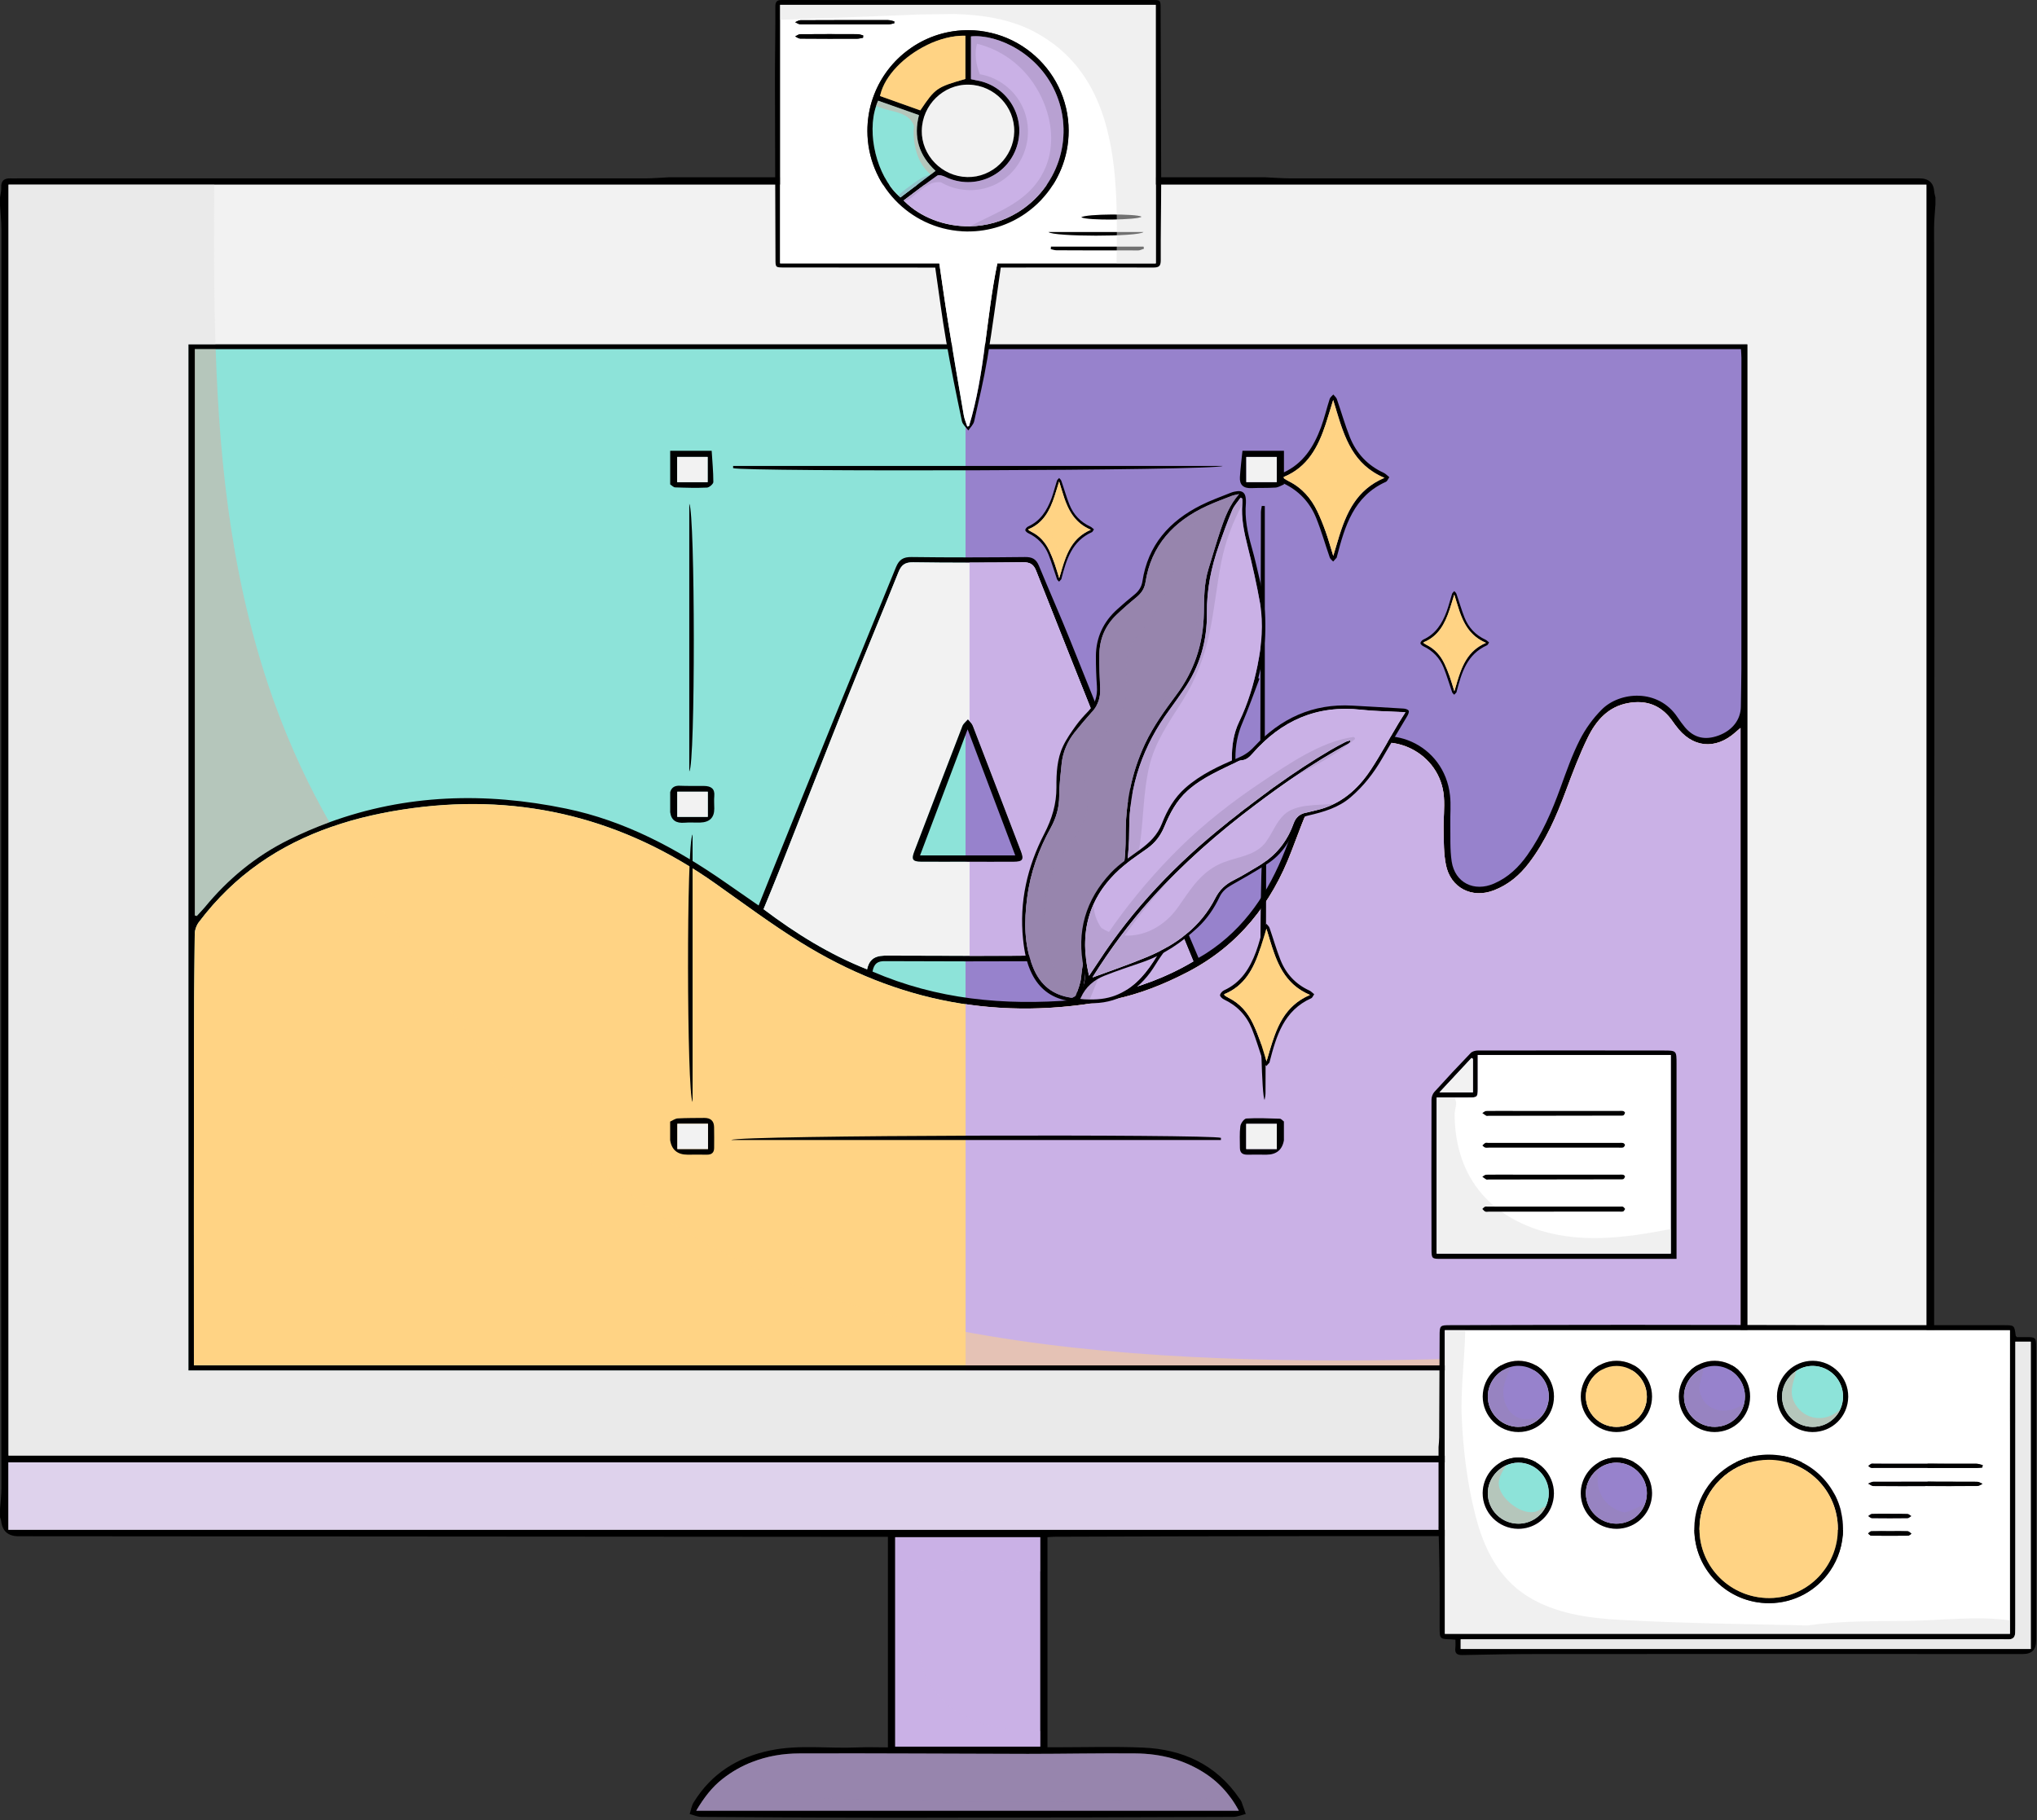 <svg width="414" height="370" viewBox="0 0 414 370" fill="none" xmlns="http://www.w3.org/2000/svg">
<rect x="0" y="0" width="414" height="370" fill="#333333" stroke="none"/>
<g clip-path="url(#clip0_283_903)">
<path d="M196.57 70.01H38.3V278.68H196.57V70.01Z" fill="#8DE3D9"/>
<path d="M354.51 70.01H196.24V280.41H354.51V70.01Z" fill="#9782CC"/>
<path d="M393.34 308.39C393.26 308.77 393.12 309.15 393.1 309.54C392.967 311.347 392.023 312.25 390.27 312.25C348.19 312.25 306.11 312.24 264.03 312.25C247.52 312.25 231 312.33 214.49 312.37C213.99 312.37 213.49 312.42 212.89 312.46V355.17C213.61 355.17 214.22 355.17 214.83 355.17C220.64 355.17 226.45 354.99 232.25 355.23C240.34 355.57 247.14 358.64 251.86 365.53C252.02 365.76 252.22 365.99 252.32 366.25C252.63 367.07 252.9 367.91 253.19 368.73C252.35 368.93 251.5 369.31 250.66 369.32C228.28 369.4 205.91 369.48 183.53 369.49C169.86 369.49 156.2 369.41 142.53 369.32C141.74 369.32 140.96 368.94 140.17 368.73C140.43 367.95 140.55 367.08 140.96 366.4C144.56 360.52 149.88 357.18 156.58 355.8C162.45 354.59 168.37 355.46 174.26 355.2C176.29 355.11 178.33 355.19 180.46 355.19V312.39C179.76 312.39 179.05 312.39 178.34 312.39C120.15 312.35 61.95 312.31 3.76 312.27C1.66 312.27 0.487 311.25 0.24 309.21C0.21 308.94 0.09 308.67 0.01 308.41V306.7C0.11 305.29 0.29 303.88 0.29 302.46C0.29 284.7 0.22 266.93 0.22 249.17C0.24 181.7 0.27 114.23 0.29 46.76C0.29 45.12 0.11 43.48 0.01 41.84V40.13C0.1 39.47 0.28 38.8 0.25 38.14C0.17 36.69 0.9 36.2 2.21 36.26C2.66 36.28 3.12 36.26 3.58 36.26C46.09 36.26 88.59 36.26 131.1 36.26C132.74 36.26 134.38 36.11 136.03 36.03H257.01C258.82 36.11 260.64 36.26 262.45 36.26C305.01 36.27 347.57 36.26 390.12 36.26C391.993 36.26 392.993 37.167 393.12 38.98C393.15 39.37 393.28 39.75 393.36 40.13V41.5C393.26 43.14 393.08 44.78 393.08 46.42C393.09 65.04 393.16 83.66 393.16 102.27C393.14 168.77 393.1 235.27 393.08 301.77C393.08 303.52 393.26 305.28 393.36 307.03V308.4L393.34 308.39ZM1.73 295.87H391.53V37.53H1.73V295.87ZM1.71 310.96H391.73V297.25H1.71V310.96ZM181.95 312.48V355.04H211.42V312.48H181.95ZM141.51 368.06H251.76C250.05 364.93 247.94 362.5 245.14 360.62C240.78 357.7 235.92 356.46 230.76 356.41C223.47 356.35 216.18 356.5 208.89 356.5C193.4 356.49 177.91 356.36 162.42 356.42C156.71 356.44 151.41 358.04 146.83 361.62C144.65 363.32 143.05 365.47 141.51 368.06Z" fill="black"/>
<path d="M1.73 37.53V295.87H391.53V37.53H1.73ZM355.12 278.57H38.3V70.01H355.12V278.57Z" fill="#F2F2F2"/>
<path d="M1.71 297.25V310.95H391.73V297.25H1.71ZM364.15 308.38C361.83 308.39 359.89 306.49 359.86 304.18C359.82 301.79 361.81 299.81 364.19 299.85C366.51 299.89 368.4 301.81 368.39 304.14C368.38 306.45 366.45 308.37 364.15 308.38ZM377.04 308.38C374.73 308.34 372.83 306.39 372.85 304.08C372.86 301.77 374.79 299.85 377.09 299.85C379.41 299.84 381.35 301.74 381.38 304.06C381.41 306.44 379.42 308.42 377.04 308.37V308.38Z" fill="#F2F2F2"/>
<path d="M211.41 312.47H181.94V355.03H211.41V312.47Z" fill="#CAB1E6"/>
<path d="M251.76 368.05H141.51C143.05 365.47 144.66 363.32 146.84 361.61C148.75 360.11 150.78 358.96 152.93 358.14C155.92 356.97 159.1 356.43 162.43 356.42C177.92 356.36 193.41 356.49 208.91 356.51C216.2 356.51 223.49 356.35 230.78 356.42C235.93 356.46 240.79 357.7 245.16 360.62C247.11 361.93 248.73 363.51 250.12 365.42C250.72 366.23 251.26 367.11 251.77 368.05H251.76Z" fill="#9785AD"/>
<path d="M38.3 70.01V278.57H355.12V70.01H38.3ZM39.57 70.96H353.83C353.86 71.56 353.93 72.16 353.93 72.74C353.93 93.81 353.93 114.89 353.92 135.96C353.92 138.52 353.83 141.09 353.81 143.65C353.78 146.28 352.1 148.48 349.25 149.52C346.5 150.52 344.28 149.98 342.46 147.85C341.92 147.21 341.42 146.5 340.94 145.8C337 139.88 329.18 140.57 325.55 144.22C323.77 146 322.22 148.15 321.08 150.39C319.51 153.48 318.36 156.78 317.18 160.04C315.43 164.87 313.41 169.57 310.43 173.79C308.66 176.3 306.51 178.36 303.65 179.6C299.61 181.37 295.7 179.44 295.04 175.11C294.66 172.6 294.81 170.01 294.76 167.46C294.72 165.54 294.92 163.59 294.7 161.68C293.57 151.27 282.04 146.15 273.54 152.24C269.84 154.89 267.05 158.32 265.27 162.48C263.82 165.88 262.56 169.37 261.2 172.8C257.84 181.3 253.04 188.69 245.18 193.76C244.67 194.09 244.14 194.39 243.59 194.71C242.15 191.31 240.74 188.07 239.43 184.8C232.11 166.57 224.83 148.35 217.5 130.14C215.46 125.07 213.24 120.07 211.16 115.02C210.6 113.65 209.81 113.21 208.33 113.23C200.66 113.32 192.97 113.33 185.28 113.23C183.57 113.2 182.73 113.76 182.1 115.29C178 125.41 173.81 135.51 169.7 145.63C165.34 156.32 161.03 167.05 156.7 177.77C155.87 179.81 155.06 181.86 154.18 184.06C151.84 182.45 149.61 180.9 147.39 179.35C137.49 172.46 126.97 166.83 115.07 164.37C98.58 160.95 82.48 161.47 66.98 167.13C64.17 168.16 61.38 169.35 58.62 170.72C51.97 174.02 46.32 178.68 41.59 184.45C41.08 185.05 40.52 185.62 40 186.19C39.87 186.15 39.73 186.1 39.6 186.08V70.96H39.57ZM217.5 198.02C217.3 197.55 217.19 197.05 217 196.57C216.4 194.98 215.43 194.21 213.54 194.22C202.85 194.32 192.14 194.29 181.43 194.25C179.14 194.24 176.87 193.98 176.23 197.04C168.53 193.98 161.75 189.76 155.18 184.81C156.29 182.09 157.42 179.43 158.47 176.74C163.18 164.82 167.83 152.89 172.58 141C175.87 132.74 179.3 124.55 182.6 116.31C183.18 114.87 183.91 114.27 185.58 114.3C193.04 114.41 200.5 114.4 207.95 114.31C209.39 114.3 210.07 114.74 210.58 116.03C215.55 128.63 220.56 141.22 225.6 153.81C228.75 161.68 231.94 169.54 235.14 177.39C237.56 183.34 240.01 189.28 242.53 195.42C237.08 198.67 231.37 200.72 225.4 202.07C225.23 202.11 225.06 202.14 224.89 202.17C217.98 203.25 220.22 204.35 217.49 198.03L217.5 198.02ZM218.27 203.27C204 204.45 190.4 203.14 177.33 197.49C177.63 195.84 178.38 195.35 179.86 195.37C191.11 195.43 202.36 195.43 213.61 195.38C214.76 195.37 215.33 195.68 215.72 196.79C216.42 198.88 217.31 200.9 218.27 203.27ZM353.74 277.5H39.41V275.34C39.41 255.23 39.4 235.13 39.42 215.02C39.42 206.65 39.48 198.27 39.58 189.9C39.59 189.07 39.92 188.11 40.42 187.45C40.9 186.81 41.39 186.2 41.89 185.58C42.33 185.04 42.79 184.5 43.24 183.99C44.21 182.89 45.21 181.85 46.23 180.86C46.23 180.85 46.26 180.83 46.26 180.83C46.77 180.33 47.29 179.86 47.81 179.39C48.32 178.92 48.85 178.48 49.38 178.02C49.39 178.02 49.41 178.01 49.41 178.01C50.48 177.13 51.57 176.3 52.68 175.52C52.71 175.49 52.74 175.46 52.78 175.45C53.83 174.71 54.92 174.01 56.03 173.34C56.69 172.94 57.34 172.57 58.01 172.22C58.59 171.89 59.18 171.58 59.78 171.28C59.82 171.27 59.87 171.24 59.91 171.21C60.51 170.93 61.11 170.64 61.7 170.37C62.33 170.07 62.97 169.8 63.59 169.53C64.23 169.26 64.87 169 65.53 168.76C66.17 168.52 66.83 168.28 67.48 168.05C68.11 167.84 68.73 167.62 69.36 167.42C70.04 167.21 70.74 166.99 71.44 166.79C72.11 166.6 72.79 166.42 73.46 166.25C74.14 166.08 74.83 165.92 75.51 165.77C76.02 165.64 76.54 165.54 77.06 165.43C78.63 165.1 80.21 164.82 81.8 164.58C82.51 164.47 83.24 164.37 83.95 164.27C106.41 161.28 126.9 166.51 145.41 179.61C151.12 183.65 156.76 187.85 162.7 191.54C182.32 203.76 203.52 207.77 226.25 203.19C231.58 202.11 236.6 200.09 241.43 197.58C251.75 192.2 258.43 183.74 262.5 173C263.84 169.48 265.13 165.97 266.66 162.53C268.48 158.43 271.33 155.11 275.16 152.72C282.72 148.01 292.79 153.09 293.46 161.99C293.63 164.25 293.35 166.55 293.4 168.81C293.44 171.15 293.41 173.51 293.86 175.76C294.77 180.49 299.14 182.74 303.64 180.99C306.53 179.87 308.84 177.96 310.7 175.51C314.1 171.08 316.3 166.03 318.23 160.83C319.6 157.16 320.98 153.47 322.7 149.95C324.39 146.5 326.83 143.64 330.97 142.92C334.47 142.29 337.38 143.28 339.58 146.14C339.92 146.6 340.25 147.05 340.58 147.52C343.84 152.03 348.61 152.56 352.75 148.84C352.99 148.63 353.23 148.43 353.73 147.99V277.52L353.74 277.5Z" fill="black"/>
<path d="M364.19 299.86C361.81 299.82 359.82 301.8 359.86 304.19C359.89 306.5 361.82 308.4 364.15 308.39C366.46 308.38 368.38 306.45 368.39 304.15C368.4 301.83 366.51 299.91 364.19 299.86ZM364.02 307.02C362.51 306.96 361.24 305.67 361.23 304.14C361.22 302.56 362.55 301.21 364.13 301.22C365.71 301.23 367.05 302.6 367.01 304.18C366.98 305.76 365.6 307.07 364.02 307.01V307.02Z" fill="black"/>
<path d="M377.09 299.86C374.78 299.86 372.86 301.78 372.85 304.09C372.82 306.4 374.73 308.35 377.04 308.39C379.42 308.43 381.41 306.45 381.38 304.08C381.35 301.76 379.42 299.85 377.09 299.87V299.86ZM377.05 307.02C375.54 306.99 374.26 305.71 374.22 304.2C374.18 302.62 375.5 301.24 377.08 301.22C378.66 301.21 380.01 302.54 380.01 304.12C380 305.71 378.63 307.04 377.05 307.01V307.02Z" fill="black"/>
<path d="M353.74 147.97V277.5H39.41V275.34C39.41 255.23 39.4 235.13 39.42 215.02C39.42 206.65 39.48 198.27 39.58 189.9C39.59 189.07 39.92 188.11 40.42 187.45C47.71 177.75 56.95 171.69 67.47 168.04C72.68 166.23 78.19 165.02 83.94 164.25C106.4 161.26 126.89 166.49 145.4 179.59C151.11 183.63 156.75 187.83 162.69 191.52C182.31 203.74 203.51 207.75 226.24 203.17C231.57 202.09 236.59 200.07 241.42 197.56C251.74 192.18 258.42 183.72 262.49 172.98C263.83 169.46 265.12 165.95 266.65 162.51C268.47 158.41 271.32 155.09 275.15 152.7C282.71 147.99 292.78 153.07 293.45 161.97C293.62 164.23 293.34 166.53 293.39 168.79C293.43 171.13 293.4 173.49 293.85 175.74C294.76 180.47 299.13 182.72 303.63 180.97C306.52 179.85 308.83 177.94 310.69 175.49C314.09 171.06 316.29 166.01 318.22 160.81C319.59 157.14 320.97 153.45 322.69 149.93C324.38 146.48 326.82 143.62 330.96 142.9C334.46 142.27 337.37 143.26 339.57 146.12C339.91 146.58 340.24 147.03 340.57 147.5C343.83 152.01 348.6 152.54 352.74 148.82C352.98 148.61 353.22 148.41 353.72 147.97H353.74Z" fill="#FFD384"/>
<path d="M340.58 147.5C340.25 147.03 339.92 146.57 339.58 146.12C337.37 143.26 334.47 142.28 330.97 142.9C326.83 143.63 324.39 146.49 322.7 149.93C320.98 153.45 319.6 157.13 318.23 160.81C316.29 166.01 314.1 171.06 310.7 175.49C308.83 177.94 306.53 179.85 303.64 180.97C299.14 182.72 294.77 180.47 293.86 175.74C293.42 173.49 293.45 171.13 293.4 168.79C293.34 166.53 293.63 164.23 293.46 161.97C292.79 153.07 282.72 147.99 275.16 152.7C271.33 155.09 268.48 158.41 266.66 162.51C265.14 165.94 263.84 169.46 262.5 172.98C258.43 183.72 251.75 192.17 241.43 197.56C236.6 200.07 231.58 202.09 226.25 203.17C215.93 205.25 205.93 205.54 196.25 204.11V277.49H353.75V147.96C353.25 148.4 353.01 148.6 352.77 148.81C348.63 152.53 343.86 152 340.6 147.49L340.58 147.5Z" fill="#CAB1E6"/>
<path d="M242.54 195.41C237.08 198.67 231.38 200.71 225.41 202.07C225.24 202.11 225.08 202.14 224.91 202.17C217.99 203.25 220.23 204.34 217.5 198.02C217.3 197.55 217.18 197.05 217 196.57C216.4 194.98 215.43 194.21 213.54 194.23C202.83 194.32 192.13 194.3 181.42 194.25C179.14 194.24 176.86 193.98 176.23 197.04C168.52 193.98 161.74 189.76 155.18 184.81C156.29 182.09 157.41 179.42 158.47 176.73C163.18 164.82 167.83 152.89 172.57 140.99C175.86 132.74 179.3 124.55 182.6 116.31C183.18 114.86 183.9 114.27 185.57 114.3C193.03 114.41 200.49 114.4 207.94 114.31C209.37 114.29 210.06 114.74 210.57 116.04C215.54 128.64 220.55 141.23 225.58 153.81C228.73 161.68 231.93 169.54 235.12 177.4C237.54 183.35 239.99 189.28 242.51 195.42L242.54 195.41ZM196.61 175.15C199.74 175.15 202.87 175.17 206 175.15C207.87 175.14 208.14 174.72 207.48 173.01C204.23 164.51 200.98 156.01 197.7 147.52C197.51 147.04 197.05 146.66 196.72 146.24C196.34 146.68 195.81 147.06 195.61 147.57C192.32 156.06 189.08 164.56 185.83 173.06C185.2 174.7 185.47 175.13 187.22 175.14C190.35 175.17 193.48 175.14 196.61 175.15Z" fill="#F2F2F2"/>
<path d="M225.61 153.8C220.58 141.22 215.57 128.63 210.6 116.03C210.09 114.73 209.4 114.28 207.97 114.3C204.33 114.34 200.69 114.36 197.05 114.37V146.59C197.32 146.88 197.59 147.17 197.72 147.51C201 156 204.24 164.5 207.5 173C208.15 174.71 207.89 175.13 206.02 175.14C203.03 175.16 200.05 175.14 197.06 175.14V194.28C202.56 194.28 208.07 194.27 213.57 194.22C215.45 194.2 216.43 194.97 217.03 196.56C217.21 197.04 217.32 197.54 217.53 198.01C220.26 204.33 218.02 203.24 224.94 202.16C225.11 202.13 225.28 202.1 225.44 202.06C231.41 200.7 237.11 198.66 242.57 195.4C240.05 189.27 237.6 183.33 235.18 177.38C231.98 169.52 228.79 161.67 225.64 153.79L225.61 153.8Z" fill="#CAB1E6"/>
<path d="M364.14 301.22C365.72 301.22 367.05 302.6 367.02 304.18C366.99 305.77 365.61 307.07 364.03 307.02C362.52 306.97 361.25 305.67 361.24 304.15C361.23 302.57 362.57 301.22 364.15 301.22H364.14Z" fill="#9785AD"/>
<path d="M377.08 301.22C378.66 301.2 380.01 302.55 380.01 304.13C380.01 305.71 378.64 307.05 377.06 307.01C375.54 306.98 374.26 305.7 374.22 304.19C374.18 302.61 375.5 301.24 377.08 301.22Z" fill="#9785AD"/>
<path d="M196.61 175.15C193.48 175.15 190.35 175.17 187.22 175.15C185.47 175.13 185.2 174.7 185.83 173.07C189.08 164.57 192.33 156.07 195.61 147.58C195.81 147.07 196.34 146.69 196.72 146.25C197.05 146.67 197.52 147.05 197.7 147.53C200.98 156.02 204.22 164.52 207.48 173.02C208.13 174.73 207.87 175.15 206 175.16C202.87 175.18 199.74 175.16 196.61 175.16V175.15ZM206.34 173.88C203.08 165.25 199.88 156.78 196.66 148.25C193.44 156.79 190.24 165.27 186.99 173.88H206.34Z" fill="black"/>
<g style="mix-blend-mode:multiply" opacity="0.5">
<path d="M40.42 187.45C39.92 188.11 39.59 189.07 39.58 189.9C39.48 198.27 39.42 206.65 39.42 215.02C39.39 235.13 39.41 255.23 39.41 275.34V277.5H353.74V273.77C297.47 276.25 222.86 281.74 168.53 263.75C120.39 247.82 92.97 212.29 67.48 168.05C56.96 171.7 47.72 177.76 40.43 187.46L40.42 187.45Z" fill="#FFD384"/>
</g>
<g style="mix-blend-mode:multiply" opacity="0.35">
<path d="M39.57 186.09C39.7 186.12 39.84 186.16 39.97 186.2C40.5 185.63 41.05 185.06 41.56 184.46C46.29 178.69 51.94 174.04 58.59 170.73C61.35 169.36 64.14 168.17 66.95 167.14C62.75 159.75 59.12 151.98 56.13 143.83C47.43 120.14 44.64 95.67 43.83 70.95H39.57V186.07V186.09Z" fill="#FF8E84"/>
</g>
<g style="mix-blend-mode:multiply" opacity="0.5">
<path d="M355.12 273.71V278.57H38.3V70.01H43.8C43.44 59.22 43.47 48.37 43.54 37.53H1.73V295.87H391.53V271.98C379.41 272.54 367.27 273.16 355.12 273.72V273.71Z" fill="#E2E2E2"/>
</g>
<g style="mix-blend-mode:multiply" opacity="0.5">
<path d="M211.42 312.47H181.95V355.03H211.42V351.87C209.47 351.76 207.52 351.66 205.58 351.57C199.93 350.83 194.49 349.08 190.64 344.56C189.47 343.18 188.55 341.7 187.82 340.15C187.38 337.89 186.92 335.68 186.75 333.69C186.37 329.05 186.95 323.84 186.39 319.05C194.73 319.18 203.06 319.29 211.41 319.41V312.48L211.42 312.47ZM1.71 297.25V310.95H391.73V297.25H1.71Z" fill="#CAB1E6"/>
</g>
<g style="mix-blend-mode:multiply" opacity="0.35">
<path d="M251.76 368.05H141.51C143.05 365.47 144.66 363.32 146.84 361.61C148.75 360.11 150.78 358.96 152.93 358.14C155.08 366.67 170.59 365.57 177.55 365.81C185.94 366.09 194.31 366.27 202.7 366.29C218.51 366.36 234.31 366.03 250.12 365.41C250.72 366.22 251.26 367.1 251.77 368.04L251.76 368.05Z" fill="#9785AD"/>
</g>
<path d="M144.64 91.62C144.77 93.74 144.98 95.86 144.98 97.98C144.98 98.37 144.16 99.08 143.7 99.11C141.55 99.21 139.38 99.15 137.22 99.07C136.88 99.06 136.54 98.67 136.21 98.46V91.63H144.64V91.62ZM137.63 98.01H143.82V92.88H137.63V98.01Z" fill="black"/>
<path d="M260.95 98.46C260.38 98.69 259.82 99.07 259.24 99.11C257.61 99.22 255.97 99.15 254.33 99.22C252.68 99.29 251.9 98.52 252 96.98C252.11 95.19 252.34 93.41 252.52 91.63H260.95V98.46ZM253.29 92.89V98.01H259.48V92.89H253.29Z" fill="black"/>
<path d="M136.21 161C136.5 160.05 137.13 159.67 138.17 159.72C139.81 159.79 141.45 159.74 143.09 159.76C144.47 159.78 145.32 160.29 145.17 161.82C145.09 162.67 145.17 163.53 145.17 164.38C145.17 166.207 144.21 167.147 142.29 167.2C141.24 167.23 140.18 167.14 139.13 167.23C137.46 167.37 136.43 166.78 136.21 165.1V161ZM143.85 166.04V160.93H137.65V166.04H143.85Z" fill="black"/>
<path d="M260.95 166.46C260.44 166.68 259.94 167.07 259.42 167.1C257.62 167.2 255.81 167.18 254.01 167.2C252.73 167.21 252.05 166.58 252.02 165.35C251.99 163.94 252 162.52 252 161.1C252 160.1 252.53 159.69 253.54 159.72C254.82 159.76 256.1 159.72 257.38 159.72C259.42 159.72 260.607 160.71 260.94 162.69V166.45L260.95 166.46ZM253.29 160.88V166.01H259.49V160.88H253.29Z" fill="black"/>
<path d="M136.21 227.98C136.72 227.76 137.22 227.37 137.74 227.34C139.54 227.24 141.35 227.26 143.15 227.24C144.43 227.23 145.11 227.86 145.13 229.09C145.16 230.5 145.15 231.92 145.14 233.34C145.14 234.34 144.59 234.74 143.59 234.71C142.31 234.68 141.03 234.71 139.75 234.71C137.683 234.71 136.5 233.72 136.2 231.74V227.98H136.21ZM143.89 228.43H137.67V233.56H143.89V228.43Z" fill="black"/>
<path d="M260.95 231.74C260.623 233.713 259.437 234.703 257.39 234.71C256.11 234.71 254.83 234.68 253.55 234.71C252.55 234.73 252 234.34 252 233.33C252 231.86 251.9 230.37 252.09 228.92C252.16 228.34 252.86 227.39 253.31 227.36C255.57 227.23 257.84 227.33 260.1 227.4C260.39 227.4 260.66 227.77 260.94 227.97V231.73L260.95 231.74ZM253.28 233.57H259.5V228.45H253.28V233.57Z" fill="black"/>
<path d="M149.01 94.71H248.51C246.97 95.71 151.4 95.91 149 95.16C149 95.01 149 94.86 149 94.71H149.01Z" fill="black"/>
<path d="M248.14 231.73H148.62C150.2 230.71 245.88 230.53 248.14 231.29C248.14 231.44 248.14 231.58 248.14 231.73Z" fill="black"/>
<path d="M257.06 102.87V156.8C256.89 156.83 256.73 156.86 256.56 156.89C256.41 156.38 256.14 155.87 256.14 155.35C256.17 138.28 256.22 121.2 256.27 104.13C256.27 103.7 256.39 103.27 256.45 102.84C256.65 102.84 256.86 102.85 257.06 102.86V102.87Z" fill="black"/>
<path d="M140.76 169.64V224C139.58 222.21 139.48 170.96 140.76 169.64Z" fill="black"/>
<path d="M140.09 156.79V102.39C141.28 104.33 141.35 155.53 140.09 156.79Z" fill="black"/>
<path d="M257.01 223.6C255.85 221.37 255.94 170.72 256.92 169.31C257.1 170.1 257.34 170.64 257.34 171.17C257.31 188.19 257.26 205.2 257.2 222.22C257.2 222.68 257.08 223.14 257.01 223.6Z" fill="black"/>
<path d="M137.63 98.01V92.88H143.82V98.01H137.63Z" fill="#F2F2F2"/>
<path d="M253.3 92.88H259.49V98H253.3V92.88Z" fill="#F2F2F2"/>
<path d="M143.85 166.04H137.65V160.93H143.85V166.04Z" fill="#F2F2F2"/>
<path d="M253.29 160.89H259.49V166.02H253.29V160.89Z" fill="#F2F2F2"/>
<path d="M143.89 228.43V233.56H137.67V228.43H143.89Z" fill="#F2F2F2"/>
<path d="M253.28 233.56V228.44H259.5V233.56H253.28Z" fill="#F2F2F2"/>
<path d="M222.34 107.59C222.15 107.87 222.07 108.1 221.92 108.17C217.84 110 216.73 113.76 215.73 117.61C215.72 117.65 215.73 117.71 215.7 117.74C215.56 117.91 215.4 118.07 215.25 118.23C215.1 118.06 214.89 117.92 214.82 117.72C214.24 116.06 213.76 114.37 213.11 112.74C212.31 110.76 210.91 109.28 208.95 108.36C208.7 108.24 208.36 107.92 208.38 107.73C208.41 107.47 208.7 107.14 208.96 107.02C211.48 105.88 212.8 103.75 213.71 101.3C214.14 100.13 214.43 98.91 214.81 97.72C214.88 97.51 215.11 97.35 215.26 97.16C215.41 97.35 215.63 97.51 215.7 97.73C216.26 99.32 216.71 100.95 217.33 102.52C218.15 104.58 219.58 106.11 221.62 107.05C221.86 107.16 222.05 107.38 222.32 107.59H222.34ZM209 107.59C209.04 107.72 209.05 107.75 209.06 107.76C209.26 107.88 209.45 108.01 209.65 108.12C211.32 108.95 212.48 110.28 213.26 111.93C213.66 112.76 214 113.63 214.31 114.5C214.65 115.47 214.93 116.46 215.26 117.53C216.45 113.59 217.31 109.56 221.71 107.69C217.28 105.82 216.47 101.77 215.25 97.88C214.91 98.97 214.63 99.95 214.31 100.91C213.36 103.78 212.03 106.36 208.99 107.59H209Z" fill="black"/>
<path d="M221.73 107.68C217.96 109.29 216.79 112.47 215.79 115.82C215.62 116.38 215.45 116.96 215.28 117.52C214.94 116.45 214.67 115.46 214.32 114.49C214.01 113.62 213.67 112.76 213.27 111.92C212.48 110.26 211.33 108.93 209.66 108.11C209.45 108.01 209.26 107.87 209.06 107.76C209.04 107.75 209.04 107.71 209 107.59C212.04 106.36 213.37 103.79 214.32 100.91C214.64 99.95 214.92 98.97 215.26 97.88C215.58 98.9 215.87 99.93 216.21 100.93C217.15 103.75 218.45 106.31 221.72 107.69L221.73 107.68Z" fill="#FFD384"/>
<g style="mix-blend-mode:multiply" opacity="0.5">
<path d="M215.34 112.4C215.66 113.52 215.7 114.68 215.79 115.82C215.62 116.38 215.45 116.96 215.28 117.52C214.94 116.45 214.67 115.46 214.32 114.49C214.01 113.62 213.67 112.76 213.27 111.92C212.48 110.26 211.33 108.93 209.66 108.11C209.45 108.01 209.26 107.87 209.06 107.76C209.04 107.75 209.04 107.71 209 107.59C212.04 106.36 213.37 103.79 214.32 100.91C214.64 99.95 214.92 98.97 215.26 97.88C215.58 98.9 215.87 99.93 216.21 100.93C216.06 102.76 215.49 104.56 214.57 106.18C213.74 107.65 213.41 108.3 214.14 109.98C214.52 110.84 215.07 111.48 215.33 112.41L215.34 112.4Z" fill="#FFD384"/>
</g>
<path d="M302.65 130.58C302.46 130.86 302.38 131.09 302.23 131.16C298.15 132.99 297.04 136.75 296.04 140.6C296.03 140.64 296.04 140.7 296.01 140.73C295.87 140.9 295.71 141.06 295.56 141.22C295.41 141.05 295.2 140.91 295.13 140.71C294.55 139.05 294.07 137.36 293.42 135.73C292.62 133.75 291.22 132.27 289.26 131.35C289.01 131.23 288.67 130.91 288.69 130.72C288.72 130.46 289.01 130.13 289.27 130.01C291.79 128.87 293.11 126.74 294.02 124.29C294.45 123.12 294.74 121.9 295.12 120.71C295.19 120.5 295.42 120.34 295.57 120.15C295.72 120.34 295.94 120.5 296.01 120.72C296.57 122.31 297.02 123.94 297.64 125.51C298.46 127.57 299.89 129.1 301.93 130.04C302.17 130.15 302.36 130.37 302.63 130.58H302.65ZM289.31 130.58C289.35 130.71 289.36 130.74 289.37 130.75C289.57 130.87 289.76 131 289.96 131.11C291.63 131.94 292.79 133.27 293.57 134.92C293.97 135.75 294.31 136.62 294.62 137.49C294.96 138.46 295.24 139.45 295.57 140.52C296.76 136.58 297.62 132.55 302.02 130.68C297.59 128.81 296.78 124.76 295.56 120.87C295.22 121.96 294.94 122.94 294.62 123.9C293.67 126.77 292.34 129.35 289.3 130.58H289.31Z" fill="black"/>
<path d="M302.04 130.66C298.27 132.27 297.1 135.45 296.1 138.8C295.93 139.36 295.76 139.94 295.59 140.5C295.25 139.43 294.98 138.44 294.63 137.47C294.32 136.6 293.98 135.74 293.58 134.9C292.79 133.24 291.64 131.92 289.97 131.09C289.76 130.99 289.57 130.85 289.37 130.74C289.35 130.73 289.35 130.69 289.31 130.57C292.35 129.34 293.68 126.77 294.63 123.89C294.95 122.93 295.23 121.95 295.57 120.86C295.89 121.88 296.18 122.91 296.52 123.91C297.46 126.73 298.76 129.29 302.03 130.67L302.04 130.66Z" fill="#FFD384"/>
<g style="mix-blend-mode:multiply" opacity="0.5">
<path d="M295.65 135.38C295.97 136.5 296.01 137.66 296.1 138.8C295.93 139.36 295.76 139.94 295.59 140.5C295.25 139.43 294.98 138.44 294.63 137.47C294.32 136.6 293.98 135.74 293.58 134.9C292.79 133.24 291.64 131.92 289.97 131.09C289.76 130.99 289.57 130.85 289.37 130.74C289.35 130.73 289.35 130.69 289.31 130.57C292.35 129.34 293.68 126.77 294.63 123.89C294.95 122.93 295.23 121.95 295.57 120.86C295.89 121.88 296.18 122.91 296.52 123.91C296.37 125.74 295.8 127.54 294.88 129.16C294.05 130.63 293.72 131.28 294.45 132.96C294.83 133.82 295.38 134.46 295.64 135.39L295.65 135.38Z" fill="#FFD384"/>
</g>
<path d="M282.36 97C282.05 97.45 281.93 97.83 281.69 97.93C275.11 100.87 273.33 106.94 271.72 113.14C271.7 113.21 271.71 113.31 271.67 113.35C271.44 113.62 271.19 113.88 270.95 114.14C270.72 113.87 270.37 113.64 270.26 113.32C269.33 110.65 268.56 107.91 267.5 105.29C266.21 102.1 263.96 99.71 260.8 98.23C260.4 98.04 259.84 97.52 259.88 97.21C259.92 96.79 260.4 96.26 260.82 96.07C264.88 94.23 267.01 90.8 268.48 86.85C269.18 84.97 269.63 82.99 270.25 81.08C270.36 80.74 270.73 80.48 270.98 80.19C271.22 80.49 271.57 80.76 271.7 81.11C272.59 83.68 273.33 86.3 274.33 88.82C275.65 92.14 277.95 94.61 281.24 96.12C281.62 96.3 281.93 96.65 282.36 96.99V97ZM260.87 96.98C260.94 97.19 260.94 97.24 260.97 97.25C261.29 97.44 261.6 97.66 261.93 97.82C264.62 99.16 266.48 101.3 267.75 103.96C268.39 105.3 268.95 106.7 269.44 108.1C269.99 109.66 270.44 111.26 270.97 112.99C272.9 106.65 274.27 100.15 281.37 97.13C274.24 94.12 272.92 87.59 270.96 81.32C270.42 83.08 269.96 84.65 269.45 86.21C267.92 90.84 265.77 94.99 260.87 96.97V96.98Z" fill="black"/>
<path d="M281.37 97.14C275.62 99.59 273.62 104.31 272.05 109.38C271.68 110.58 271.33 111.79 270.97 112.99C270.44 111.26 269.99 109.67 269.44 108.1C268.95 106.7 268.38 105.31 267.75 103.96C266.48 101.3 264.62 99.15 261.92 97.81C261.58 97.65 261.28 97.44 260.96 97.24C260.94 97.24 260.94 97.17 260.87 96.97C265.76 94.99 267.92 90.83 269.44 86.2C269.95 84.65 270.41 83.08 270.95 81.32C271.16 81.99 271.36 82.66 271.57 83.33C273.27 88.94 275 94.44 281.38 97.13L281.37 97.14Z" fill="#FFD384"/>
<g style="mix-blend-mode:multiply" opacity="0.5">
<path d="M272.05 109.38C271.68 110.58 271.33 111.79 270.97 112.99C270.44 111.26 269.99 109.67 269.44 108.1C268.95 106.7 268.38 105.31 267.75 103.96C266.48 101.3 264.62 99.15 261.92 97.81C261.58 97.65 261.28 97.44 260.96 97.24C260.94 97.24 260.94 97.17 260.87 96.97C265.76 94.99 267.92 90.83 269.44 86.2C269.95 84.65 270.41 83.08 270.95 81.32C271.16 81.99 271.36 82.66 271.57 83.33C271.57 84.75 271.37 86.19 271.05 87.7C270.41 90.62 268.17 93.29 267.61 96.05C266.97 99.18 270.56 103.58 271.45 106.73C271.7 107.61 271.9 108.49 272.06 109.37L272.05 109.38Z" fill="#FFD384"/>
</g>
<path d="M267.09 202.11C266.82 202.49 266.72 202.81 266.52 202.9C260.92 205.4 259.4 210.57 258.04 215.84C258.02 215.9 258.04 215.98 257.99 216.02C257.79 216.25 257.58 216.47 257.38 216.69C257.18 216.46 256.89 216.26 256.8 215.99C256.01 213.72 255.35 211.39 254.45 209.16C253.36 206.44 251.44 204.42 248.75 203.15C248.41 202.99 247.94 202.55 247.96 202.28C248 201.93 248.4 201.48 248.76 201.31C252.21 199.75 254.03 196.83 255.27 193.47C255.87 191.87 256.25 190.19 256.78 188.56C256.87 188.27 257.19 188.05 257.4 187.8C257.61 188.06 257.91 188.29 258.01 188.58C258.77 190.76 259.4 193 260.25 195.14C261.37 197.96 263.33 200.07 266.13 201.35C266.46 201.5 266.72 201.8 267.09 202.09V202.11ZM248.81 202.1C248.87 202.28 248.87 202.32 248.89 202.33C249.16 202.5 249.42 202.68 249.7 202.82C251.99 203.96 253.57 205.78 254.65 208.05C255.19 209.19 255.67 210.38 256.09 211.57C256.56 212.9 256.94 214.26 257.4 215.73C259.04 210.33 260.2 204.81 266.24 202.24C260.17 199.68 259.05 194.12 257.38 188.79C256.92 190.29 256.53 191.62 256.09 192.95C254.79 196.89 252.96 200.42 248.79 202.1H248.81Z" fill="black"/>
<path d="M266.25 202.24C260.95 204.5 259.4 209.03 258 213.75C257.8 214.41 257.61 215.07 257.41 215.73C256.95 214.25 256.58 212.89 256.11 211.57C255.68 210.38 255.21 209.19 254.66 208.05C253.58 205.78 252 203.96 249.71 202.82C249.42 202.68 249.16 202.5 248.89 202.34C248.87 202.32 248.87 202.28 248.81 202.1C252.97 200.42 254.8 196.89 256.1 192.95C256.54 191.63 256.93 190.29 257.39 188.79C257.6 189.47 257.8 190.15 258.02 190.83C259.43 195.49 260.96 200 266.25 202.24Z" fill="#FFD384"/>
<g style="mix-blend-mode:multiply" opacity="0.5">
<path d="M257.21 208.77C257.57 210.4 257.8 212.08 257.99 213.75C257.79 214.41 257.6 215.07 257.4 215.73C256.94 214.25 256.57 212.89 256.1 211.57C255.67 210.38 255.2 209.19 254.65 208.05C253.57 205.78 251.99 203.96 249.7 202.82C249.41 202.68 249.15 202.5 248.88 202.34C248.86 202.32 248.86 202.28 248.8 202.1C252.96 200.42 254.79 196.89 256.09 192.95C256.53 191.63 256.92 190.29 257.38 188.79C257.59 189.47 257.79 190.15 258.01 190.83C257.98 194.52 256.48 197.89 255.27 201.64C254.42 204.27 256.63 206.12 257.21 208.77Z" fill="#FFD384"/>
</g>
<path d="M255.98 137.94C254.83 140.94 253.78 143.98 252.51 146.93C251.53 149.21 251.08 151.53 251.09 153.99C251.09 156.99 251.09 159.98 250.99 162.98C250.87 166.93 249.58 170.55 247.19 173.63C244.78 176.75 243.31 180.15 242.66 184.01C242.13 187.09 240.61 189.65 238.17 191.69C237.29 192.43 236.62 193.45 235.94 194.4C235.18 195.46 234.56 196.62 233.78 197.67C230.42 202.19 225.95 204.36 220.28 203.85C219.11 203.74 217.93 203.61 216.78 203.38C213.53 202.74 211.19 200.9 209.71 197.92C208.61 195.71 208.18 193.35 207.93 190.93C207.14 183.33 208.78 176.18 212.24 169.48C213.8 166.45 214.73 163.43 214.71 160C214.69 157.17 214.82 154.28 216.06 151.66C216.76 150.18 217.73 148.81 218.69 147.47C219.43 146.44 220.3 145.49 221.19 144.57C222.56 143.14 223.08 141.47 222.94 139.5C222.8 137.47 222.72 135.43 222.73 133.39C222.75 129.58 224.25 126.39 227.08 123.85C228.19 122.85 229.32 121.86 230.49 120.93C231.41 120.2 232.01 119.33 232.19 118.16C233.3 110.8 237.66 105.91 244.1 102.69C246.03 101.72 248.09 100.99 250.1 100.18C250.54 100 251.02 99.89 251.49 99.84C252.49 99.73 253.06 100.21 253.17 101.19C253.21 101.54 253.25 101.89 253.22 102.24C252.93 105.35 253.57 108.32 254.41 111.29C255.05 113.53 255.54 115.8 256.08 118.07C257.66 124.69 257.51 131.29 255.73 137.85C255.82 137.88 255.91 137.91 256 137.94H255.98ZM251.8 100.45C251.29 100.57 250.76 100.64 250.28 100.83C248.62 101.47 246.94 102.09 245.32 102.84C238.56 105.95 233.96 110.83 232.79 118.45C232.59 119.72 231.92 120.65 230.93 121.45C229.55 122.58 228.21 123.76 226.92 124.99C224.66 127.14 223.51 129.83 223.45 132.93C223.4 135.28 223.52 137.64 223.61 140C223.68 141.78 223.19 143.31 222 144.66C220.79 146.02 219.61 147.4 218.48 148.82C216.97 150.7 216.03 152.85 215.78 155.26C215.56 157.45 215.29 159.64 215.28 161.83C215.28 164.17 214.67 166.28 213.55 168.3C211.09 172.72 209.41 177.44 208.77 182.45C208.15 187.27 208.1 192.09 210.01 196.75C211.46 200.27 213.99 202.27 217.7 202.81C218.01 202.85 218.58 202.59 218.67 202.34C219.1 201.12 219.62 199.88 219.73 198.61C220.12 194.28 221.49 190.36 223.99 186.79C225.06 185.26 225.97 183.58 226.73 181.88C228.42 178.11 228.79 174.06 228.77 169.99C228.74 163.41 229.92 157.13 232.73 151.16C234.42 147.58 236.72 144.41 239.06 141.27C242.77 136.32 244.57 130.76 244.67 124.61C244.72 121.58 244.71 118.55 245.62 115.61C246.45 112.93 247.23 110.23 248.12 107.58C248.97 105.08 249.92 102.6 251.81 100.46L251.8 100.45ZM252.48 101.34C252.37 101.28 252.25 101.22 252.14 101.16C251.56 102.01 250.83 102.79 250.44 103.71C249.45 106.06 248.58 108.45 247.74 110.85C246.17 115.3 245.25 119.84 245.3 124.61C245.36 130.25 243.84 135.52 240.58 140.2C239.65 141.53 238.73 142.87 237.76 144.18C232.34 151.51 229.45 159.67 229.5 168.85C229.51 171.11 229.32 173.37 229.08 175.62C228.61 179.93 227 183.81 224.49 187.33C222.34 190.35 220.98 193.67 220.61 197.38C220.42 199.27 220.33 201.19 219.17 202.98C222.14 203.29 224.87 203.22 227.52 201.97C230.98 200.34 233.17 197.52 235.1 194.37C235.79 193.24 236.56 192.08 237.56 191.24C240 189.19 241.41 186.62 242.07 183.56C242.38 182.13 242.49 180.6 243.08 179.29C243.91 177.42 244.98 175.62 246.16 173.94C248.64 170.4 250.23 166.59 250.32 162.23C250.38 159.59 250.39 156.94 250.37 154.3C250.35 151.65 250.7 149.08 251.86 146.68C253.65 142.98 254.81 139.08 255.62 135.07C256.45 130.98 256.86 126.84 256.12 122.72C255.43 118.8 254.55 114.91 253.58 111.05C252.85 108.15 252.23 105.28 252.5 102.28C252.53 101.97 252.48 101.65 252.47 101.34H252.48Z" fill="black"/>
<path d="M251.8 100.45C249.92 102.59 248.96 105.06 248.12 107.56C247.22 110.22 246.45 112.92 245.62 115.6C244.7 118.53 244.72 121.57 244.67 124.6C244.57 130.75 242.76 136.31 239.06 141.25C236.72 144.39 234.42 147.56 232.73 151.14C229.92 157.11 228.74 163.4 228.77 169.97C228.79 174.04 228.41 178.09 226.72 181.86C226.03 183.41 225.23 184.92 224.27 186.33C224.18 186.47 224.09 186.63 223.98 186.77C221.56 190.23 220.2 194.02 219.76 198.2C219.74 198.33 219.74 198.46 219.72 198.59C219.6 199.86 219.09 201.1 218.65 202.31C218.56 202.57 217.99 202.83 217.69 202.78C213.98 202.24 211.45 200.24 210 196.72C208.09 192.06 208.13 187.25 208.76 182.43C209.41 177.42 211.09 172.7 213.54 168.28C214.66 166.25 215.26 164.15 215.27 161.8C215.27 159.61 215.55 157.41 215.76 155.23C216.01 152.82 216.95 150.67 218.46 148.79C219.6 147.38 220.78 145.99 221.98 144.64C223.18 143.3 223.66 141.76 223.59 139.98C223.49 137.63 223.38 135.27 223.43 132.91C223.49 129.82 224.65 127.12 226.91 124.97C228.2 123.74 229.54 122.56 230.92 121.44C231.91 120.63 232.59 119.71 232.79 118.43C233.95 110.82 238.56 105.94 245.32 102.82C245.45 102.76 245.58 102.7 245.71 102.65C247.21 101.97 248.75 101.41 250.28 100.81C250.69 100.65 251.15 100.58 251.59 100.48C251.66 100.46 251.73 100.45 251.81 100.43L251.8 100.45Z" fill="#9785AD"/>
<path d="M255.62 135.08C254.8 139.1 253.64 143 251.85 146.7C250.69 149.11 250.33 151.68 250.36 154.32C250.38 156.96 250.36 159.61 250.31 162.26C250.22 166.61 248.64 170.43 246.16 173.97C244.98 175.65 243.91 177.45 243.07 179.32C242.49 180.63 242.38 182.16 242.07 183.59C241.42 186.65 240 189.22 237.56 191.27C236.56 192.12 235.79 193.28 235.1 194.4C233.17 197.55 230.98 200.37 227.52 202C225.57 202.92 223.57 203.2 221.47 203.16C220.72 203.16 219.96 203.09 219.18 203.01C220.34 201.22 220.43 199.3 220.62 197.41C220.7 196.57 220.84 195.76 221.02 194.96C221.44 193.09 222.13 191.32 223.06 189.64C223.48 188.86 223.96 188.09 224.5 187.35C227.01 183.83 228.62 179.95 229.09 175.64C229.33 173.39 229.52 171.13 229.5 168.87C229.45 159.69 232.34 151.53 237.76 144.2C238.72 142.89 239.64 141.55 240.58 140.22C243.83 135.53 245.36 130.28 245.29 124.63C245.24 119.85 246.17 115.32 247.73 110.87C248.58 108.47 249.44 106.07 250.43 103.72C250.82 102.79 251.55 102.01 252.13 101.17C252.24 101.23 252.35 101.29 252.47 101.35C252.47 101.66 252.53 101.98 252.49 102.29C252.49 102.35 252.49 102.41 252.47 102.47C252.24 105.41 252.85 108.22 253.56 111.06C254.53 114.92 255.41 118.81 256.1 122.73C256.83 126.86 256.43 130.99 255.6 135.08H255.62Z" fill="#CAB1E6"/>
<g style="mix-blend-mode:multiply" opacity="0.35">
<path d="M239.76 136.86C237.69 140.87 234.7 144.32 232.66 148.36C228.31 156.93 229.52 166.85 227.4 176C226.58 179.51 225.49 182.94 224.27 186.34C225.23 184.94 226.03 183.42 226.72 181.87C228.41 178.1 228.79 174.05 228.77 169.98C228.74 163.41 229.92 157.12 232.73 151.15C234.42 147.57 236.72 144.4 239.06 141.26C242.77 136.32 244.57 130.76 244.67 124.61C244.72 121.58 244.7 118.54 245.62 115.61C246.45 112.93 247.22 110.23 248.12 107.57C248.97 105.07 249.92 102.59 251.8 100.46C251.73 100.48 251.66 100.49 251.58 100.51C246.87 106.16 245.59 114.67 244.25 121.54C243.24 126.78 242.22 132.07 239.75 136.87L239.76 136.86Z" fill="#9785AD"/>
</g>
<g style="mix-blend-mode:multiply" opacity="0.35">
<path d="M219.76 198.2C219.76 198.2 219.74 198.26 219.73 198.29C219.18 199.72 218.7 201.26 218.06 202.69C211.56 194.87 210.08 183.9 215.21 174.71C217.41 170.76 221.22 167.56 221.1 162.7C221.04 160.31 219.9 158.07 219.8 155.71C219.66 152.78 221.76 151.21 223.8 149.51C226.88 146.93 228.88 144.44 229.01 140.27C229.11 137.2 228.31 134.35 229.76 131.43C230.88 129.17 232.79 127.4 234.21 125.33C238.64 118.89 239.78 108.03 245.73 102.67C245.6 102.72 245.47 102.78 245.34 102.84C238.58 105.96 233.98 110.84 232.81 118.45C232.61 119.73 231.93 120.65 230.94 121.46C229.56 122.58 228.22 123.76 226.93 124.99C224.67 127.14 223.52 129.83 223.45 132.93C223.4 135.28 223.51 137.64 223.61 140C223.68 141.78 223.2 143.32 222 144.66C220.8 146.02 219.62 147.4 218.48 148.81C216.97 150.69 216.03 152.85 215.78 155.25C215.56 157.44 215.29 159.63 215.29 161.82C215.29 164.16 214.68 166.27 213.56 168.3C211.1 172.72 209.42 177.44 208.78 182.45C208.16 187.27 208.11 192.08 210.02 196.74C211.46 200.26 214 202.26 217.71 202.8C218.01 202.85 218.59 202.58 218.67 202.33C219.11 201.12 219.62 199.87 219.74 198.61C219.76 198.48 219.76 198.35 219.78 198.22L219.76 198.2Z" fill="#9785AD"/>
</g>
<g style="mix-blend-mode:multiply" opacity="0.35">
<path d="M252.48 101.34C252.36 101.28 252.25 101.22 252.14 101.16C251.56 102.01 250.83 102.79 250.44 103.71C249.45 106.05 248.58 108.46 247.74 110.86C246.18 115.31 245.25 119.85 245.3 124.62C245.36 130.27 243.84 135.52 240.59 140.21C239.66 141.54 238.74 142.88 237.77 144.19C232.35 151.53 229.46 159.69 229.51 168.86C229.53 171.12 229.33 173.38 229.1 175.63C228.63 179.94 227.02 183.82 224.51 187.34C223.98 188.08 223.5 188.85 223.07 189.63C222.89 190.12 222.7 190.6 222.52 191.07C222.03 192.36 221.53 193.65 221.03 194.95C220.85 195.75 220.71 196.56 220.63 197.4C220.44 199.29 220.35 201.21 219.19 203C219.97 203.08 220.73 203.14 221.48 203.15C223.61 198.09 225.52 192.89 227.38 187.72C229.25 182.51 230.86 177.21 231.66 171.72C232.42 166.49 232.35 161.14 233.53 155.96C234.71 150.81 237.61 146.8 240.36 142.41C242.96 138.25 244.67 133.84 245.74 129.04C246.81 124.18 247.24 119.21 248.2 114.33C249.06 109.97 250.53 106.21 252.51 102.46C252.51 102.4 252.51 102.34 252.53 102.28C252.56 101.97 252.51 101.65 252.51 101.34H252.48Z" fill="#9785AD"/>
</g>
<path d="M284.41 144.71C281.83 144.57 279.24 144.56 276.68 144.27C267.65 143.25 260.38 146.48 254.52 153.22C253.91 153.92 253.27 154.48 252.3 154.55C252.12 154.55 251.92 154.61 251.75 154.69C248.16 156.48 244.42 157.98 241.37 160.72C239.11 162.74 237.76 165.34 236.64 168.04C235.88 169.86 234.79 171.29 233.23 172.42C231.71 173.52 230.12 174.55 228.66 175.74C225.73 178.12 223.6 180.8 222.26 183.77C220.52 187.57 220.09 191.86 220.98 196.63C221.08 197.12 221.18 197.62 221.33 198.34C222.06 197.26 222.69 196.34 223.29 195.41C230.32 184.62 239.12 175.46 249.16 167.45C255.97 162.01 262.96 156.83 270.48 152.42C271.44 151.85 272.43 151.34 273.42 150.83C273.72 150.68 274.05 150.61 274.37 150.52C274.42 150.59 274.47 150.66 274.51 150.74C274.36 150.88 274.22 151.07 274.04 151.17C270.23 153.22 266.58 155.5 263.02 157.94C261.32 158.9 259.66 159.89 258.08 160.97C252.29 164.96 246.97 169.54 241.95 174.46C241.15 175.24 240.37 176.04 239.6 176.84C239.6 176.84 239.58 176.86 239.57 176.87C237.63 178.77 235.75 180.72 233.93 182.75C229.53 187.65 225.64 192.93 222.14 198.49C222.06 198.62 222.03 198.77 222.06 198.68C225.71 197.32 229.54 196.02 233.26 194.46C239.11 192 244.05 188.35 246.99 182.57C247.88 180.82 249.09 179.73 250.77 178.89C252.51 178.02 254.15 176.98 255.83 175.99C258.48 174.43 260.49 172.35 261.87 169.75C261.9 169.69 261.93 169.64 261.96 169.58C262.32 168.88 262.64 168.14 262.91 167.38C263.37 166.06 264.25 165.44 265.52 165.17C266.17 165.03 266.82 164.85 267.47 164.7C268.79 164.4 270 163.97 271.12 163.4C274.22 161.87 276.65 159.42 278.62 156.42C280.61 153.39 282.34 150.18 284.2 147.07C284.63 146.34 285.11 145.63 285.64 144.77C285.14 144.75 284.77 144.73 284.4 144.71H284.41Z" fill="white"/>
<path d="M218.69 203.52C219.04 202.7 219.26 201.8 219.76 201.08C220.69 199.73 220.6 198.37 220.29 196.88C218.72 189.43 220.62 182.88 225.8 177.39C227.51 175.58 229.68 174.2 231.7 172.71C233.63 171.29 235.25 169.75 236.16 167.4C237.21 164.7 238.66 162.16 240.89 160.18C244.02 157.41 247.77 155.68 251.56 154.09C252.89 153.53 253.9 152.85 254.84 151.84C260.24 146.04 266.8 142.97 274.84 143.43C278.31 143.63 281.78 143.81 285.25 144.03C285.63 144.05 286.17 144.21 286.3 144.47C286.43 144.73 286.19 145.24 286 145.57C284.32 148.43 282.58 151.25 280.94 154.12C279.21 157.14 277.11 159.83 274.46 162.09C272 164.19 268.99 165.05 265.94 165.76C264.72 166.04 263.92 166.56 263.45 167.81C262.26 170.97 260.45 173.75 257.55 175.61C255.19 177.12 252.75 178.51 250.31 179.89C249.25 180.49 248.41 181.18 247.87 182.32C246.77 184.63 245.34 186.75 243.45 188.52C240.15 191.59 236.48 194.09 232.19 195.58C229.6 196.48 226.99 197.33 224.45 198.34C222.32 199.18 220.65 200.61 219.69 202.76C219.54 203.09 219.32 203.39 219.14 203.71C219 203.64 218.85 203.58 218.71 203.51L218.69 203.52ZM284.41 144.72C281.83 144.58 279.24 144.57 276.68 144.28C267.65 143.26 260.38 146.49 254.51 153.23C253.9 153.93 253.26 154.49 252.29 154.56C252.1 154.57 251.9 154.62 251.74 154.7C248.15 156.49 244.41 158 241.36 160.73C239.1 162.75 237.75 165.35 236.63 168.06C235.88 169.88 234.78 171.31 233.23 172.44C231.71 173.54 230.12 174.57 228.67 175.76C221.99 181.2 219.41 188.17 220.98 196.66C221.07 197.16 221.18 197.65 221.32 198.36C222.04 197.28 222.68 196.36 223.29 195.42C230.32 184.63 239.12 175.47 249.16 167.46C255.97 162.03 262.96 156.84 270.48 152.43C271.44 151.87 272.43 151.35 273.42 150.84C273.71 150.69 274.05 150.63 274.37 150.52C274.42 150.59 274.46 150.66 274.51 150.74C274.35 150.88 274.22 151.07 274.04 151.17C267.37 154.76 261.17 159.07 255.13 163.62C247.49 169.37 240.34 175.64 233.94 182.76C229.53 187.66 225.65 192.94 222.14 198.5C222.06 198.63 222.02 198.78 222.06 198.69C225.71 197.33 229.54 196.04 233.25 194.48C239.09 192.02 244.04 188.37 246.98 182.59C247.87 180.84 249.08 179.75 250.76 178.91C252.5 178.05 254.14 176.99 255.82 176.01C259.23 174.01 261.58 171.1 262.9 167.4C263.37 166.08 264.24 165.46 265.51 165.19C266.16 165.05 266.81 164.87 267.46 164.72C272.4 163.6 275.93 160.53 278.62 156.44C280.61 153.41 282.34 150.21 284.2 147.08C284.64 146.35 285.11 145.64 285.64 144.79C285.14 144.76 284.77 144.75 284.4 144.73L284.41 144.72Z" fill="black"/>
<path d="M285.65 144.77C285.12 145.62 284.64 146.33 284.21 147.07C282.35 150.19 280.62 153.39 278.63 156.42C276.66 159.42 274.23 161.87 271.13 163.4C270.01 163.97 268.79 164.4 267.48 164.7C266.83 164.85 266.18 165.03 265.53 165.17C264.26 165.44 263.38 166.06 262.92 167.38C262.65 168.15 262.33 168.88 261.97 169.58C261.95 169.64 261.91 169.69 261.88 169.75C260.5 172.34 258.49 174.43 255.84 175.99C254.17 176.98 252.52 178.02 250.78 178.89C249.1 179.73 247.89 180.81 247 182.57C244.06 188.35 239.11 192 233.27 194.46C229.55 196.02 225.73 197.32 222.07 198.68C222.04 198.77 222.07 198.62 222.15 198.49C225.66 192.92 229.54 187.65 233.94 182.75C235.76 180.72 237.64 178.77 239.58 176.87C239.58 176.87 239.6 176.85 239.61 176.84C244.47 172.09 249.68 167.72 255.14 163.61C257.73 161.66 260.36 159.75 263.03 157.93C266.59 155.49 270.24 153.21 274.05 151.16C274.23 151.06 274.37 150.87 274.52 150.73C274.48 150.66 274.43 150.59 274.38 150.51C274.06 150.61 273.73 150.67 273.43 150.82C272.44 151.33 271.44 151.84 270.49 152.41C262.96 156.82 255.98 162 249.17 167.44C239.13 175.45 230.33 184.61 223.3 195.4C222.69 196.33 222.06 197.26 221.34 198.33C221.19 197.61 221.08 197.12 220.99 196.62C220.1 191.85 220.54 187.56 222.27 183.76C223.61 180.79 225.75 178.11 228.67 175.73C230.13 174.54 231.72 173.51 233.24 172.41C234.8 171.28 235.89 169.85 236.65 168.03C237.77 165.33 239.12 162.73 241.38 160.71C244.43 157.97 248.17 156.47 251.76 154.68C251.93 154.59 252.13 154.54 252.31 154.54C253.28 154.47 253.92 153.91 254.53 153.21C260.39 146.47 267.66 143.24 276.69 144.26C279.25 144.55 281.84 144.56 284.42 144.7C284.79 144.72 285.16 144.74 285.66 144.76L285.65 144.77Z" fill="#CAB1E6"/>
<g style="mix-blend-mode:multiply" opacity="0.35">
<path d="M257.36 171.05C255.29 173.89 251.88 174.09 248.83 175.23C244.25 176.94 242.11 180.58 239.43 184.39C236.71 188.27 232.57 190.4 228.58 190.16C231.89 185.46 235.57 181.01 239.56 176.87C237.62 178.77 235.74 180.72 233.92 182.75C229.52 187.65 225.63 192.93 222.13 198.49C222.05 198.62 222.02 198.77 222.05 198.68C225.7 197.32 229.53 196.02 233.25 194.46C239.1 192 244.04 188.35 246.98 182.57C247.87 180.82 249.08 179.73 250.76 178.89C252.5 178.02 254.14 176.98 255.82 175.99C258.47 174.43 260.48 172.35 261.86 169.75C261.84 169.75 261.84 169.77 261.82 169.78C261.86 169.72 261.91 169.64 261.95 169.58C262.31 168.88 262.63 168.14 262.9 167.38C263.36 166.06 264.24 165.44 265.51 165.17C266.16 165.03 266.81 164.85 267.46 164.7C268.78 164.4 269.99 163.97 271.11 163.4C267.51 163.72 263.34 163.38 260.95 165.63C259.35 167.15 258.63 169.3 257.35 171.04L257.36 171.05Z" fill="#9785AD"/>
</g>
<g style="mix-blend-mode:multiply" opacity="0.35">
<path d="M275 149.81C268.32 150.78 261.76 155.39 256.27 159.06C250.42 162.97 244.81 167.35 239.79 172.29C234.9 177.1 230.44 182.34 226.44 187.92C226.09 188.42 225.74 188.92 225.39 189.44C224.86 189.22 224.35 188.95 223.86 188.63C223.72 188.44 223.57 188.23 223.45 188.01C222.61 186.61 222.3 185.19 222.27 183.78C220.53 187.58 220.1 191.87 220.99 196.64C221.09 197.13 221.19 197.63 221.34 198.35C222.07 197.27 222.7 196.35 223.3 195.42C230.33 184.63 239.13 175.47 249.17 167.46C255.98 162.02 262.97 156.84 270.49 152.43C271.45 151.86 272.44 151.35 273.43 150.84C273.73 150.69 274.06 150.62 274.38 150.53C274.43 150.6 274.48 150.67 274.52 150.75C274.37 150.89 274.23 151.08 274.05 151.18C270.24 153.23 266.59 155.51 263.03 157.95C267.25 155.57 271.66 153.36 275.3 150.32C275.55 150.1 275.27 149.79 275.02 149.83L275 149.81Z" fill="#9785AD"/>
</g>
<path d="M203.39 54.39C202.48 60.64 201.7 66.75 200.68 72.81C199.96 77.11 198.95 81.37 197.99 85.63C197.84 86.31 197.21 86.88 196.8 87.5C196.35 86.87 195.65 86.3 195.5 85.61C194.36 80.18 193.24 74.75 192.29 69.29C191.44 64.39 190.82 59.46 190.08 54.39C189.45 54.39 188.94 54.39 188.43 54.39C178.73 54.39 169.02 54.39 159.32 54.37C157.61 54.37 157.61 54.35 157.61 52.65C157.57 40.41 157.52 28.18 157.5 15.94C157.5 11.09 157.61 6.24 157.58 1.39C157.58 0.26 157.93 0 158.99 0C169.13 0.03 179.27 0 189.41 0C204.31 0 219.21 0 234.12 0C235.87 0 235.88 0 235.88 1.78C235.92 13.41 235.98 25.03 236 36.66C236 42.08 235.88 47.5 235.91 52.92C235.91 54.12 235.51 54.38 234.41 54.38C224.66 54.35 214.92 54.38 205.17 54.38C204.65 54.38 204.13 54.38 203.4 54.38L203.39 54.39ZM234.9 53.54V0.98H158.56V53.53H190.91C191.49 57.44 192 61.2 192.61 64.94C193.67 71.45 194.78 77.95 195.9 84.45C196.03 85.21 196.36 85.94 196.59 86.69C196.71 86.67 196.83 86.64 196.95 86.62C200.21 75.87 200.42 64.58 202.7 53.54H234.89H234.9Z" fill="black"/>
<path d="M190.9 53.53C191.48 57.43 191.99 61.2 192.6 64.94C193.65 71.45 194.76 77.95 195.88 84.45C196.02 85.21 196.34 85.94 196.58 86.69C196.7 86.67 196.82 86.64 196.94 86.61C200.2 75.87 200.4 64.58 202.7 53.53H234.89V0.98H158.55V53.54H190.9V53.53ZM175.4 7.67C174.98 7.75 174.58 7.87 174.18 7.87C170.33 7.88 166.49 7.89 162.65 7.85C162.3 7.85 161.95 7.57 161.61 7.41C161.95 7.25 162.29 6.96 162.64 6.96C166.52 6.93 170.41 6.93 174.3 6.95C174.67 6.95 175.05 7.11 175.44 7.2C175.43 7.36 175.42 7.52 175.41 7.67H175.4ZM162.65 4.94C162.3 4.94 161.95 4.67 161.61 4.51C161.96 4.37 162.32 4.11 162.67 4.11C168.62 4.08 174.55 4.08 180.5 4.09C180.92 4.09 181.33 4.25 181.76 4.34C181.75 4.47 181.75 4.6 181.75 4.73C181.32 4.82 180.9 4.96 180.47 4.96C174.54 4.97 168.59 4.97 162.66 4.94H162.65ZM211.61 40.65C210.64 41.68 209.56 42.6 208.4 43.4C205.08 45.71 201.04 47.06 196.69 47.05H196.45C196.13 47.05 195.82 47.04 195.5 47.02C184.8 46.39 176.29 37.47 176.28 26.62C176.28 24.57 176.59 22.58 177.14 20.71C177.28 20.24 177.45 19.78 177.62 19.32C179.04 15.58 181.53 12.37 184.71 10.06C187.93 7.7 191.88 6.27 196.15 6.15C196.36 6.14 196.58 6.14 196.78 6.14C198.36 6.14 199.92 6.33 201.4 6.69H201.42C204.45 7.4 207.21 8.79 209.55 10.68C214.21 14.44 217.18 20.18 217.18 26.59C217.18 32 215.09 36.91 211.66 40.57C211.64 40.6 211.62 40.64 211.59 40.66L211.61 40.65ZM232.51 50.56C232.12 50.68 231.73 50.91 231.34 50.91H226.97C222.89 50.91 218.81 50.9 214.72 50.89C214.34 50.88 213.94 50.74 213.56 50.65C213.57 50.48 213.58 50.31 213.59 50.14H232.42C232.45 50.28 232.47 50.42 232.51 50.57V50.56ZM226.99 47.83C221.48 48.04 213.71 47.81 213.09 47.16H232.41C232.06 47.51 229.83 47.73 226.99 47.83ZM232.01 44.06C231.68 44.36 229.46 44.55 226.99 44.62C223.94 44.7 220.5 44.57 219.75 44.17C220.27 43.77 223.83 43.58 226.97 43.62C229.37 43.64 231.56 43.78 232 44.06H232.01Z" fill="white"/>
<path d="M195.5 47.02C195.82 47.04 196.13 47.05 196.45 47.05H196.69C201.04 47.06 205.07 45.71 208.4 43.4C209.56 42.59 210.64 41.67 211.61 40.65C211.63 40.63 211.65 40.6 211.68 40.56C215.11 36.9 217.2 31.99 217.2 26.58C217.2 20.16 214.23 14.43 209.57 10.67C207.23 8.78 204.47 7.39 201.44 6.68H201.42C199.93 6.32 198.38 6.13 196.8 6.13C196.59 6.13 196.37 6.13 196.17 6.14C191.9 6.26 187.95 7.69 184.73 10.05C181.55 12.36 179.06 15.57 177.64 19.31C177.47 19.77 177.3 20.23 177.16 20.7C176.6 22.57 176.3 24.56 176.3 26.61C176.31 37.46 184.82 46.38 195.52 47.01L195.5 47.02ZM178.07 21.51C178.18 21.15 178.32 20.8 178.47 20.47C181.19 21.43 183.93 22.39 186.77 23.4C185.62 27.83 186.73 31.56 190.14 34.73C189.8 34.98 189.46 35.24 189.13 35.5C189.11 35.51 189.1 35.52 189.09 35.53C187.06 37.07 185.05 38.58 183 40.13C182.86 40.01 182.73 39.89 182.6 39.76C178.18 35.63 176.13 27.16 178.08 21.51H178.07ZM187.35 26.52C187.43 21.33 191.77 17.1 196.89 17.21C202.07 17.33 206.26 21.67 206.13 26.82C206.01 31.92 201.67 36.1 196.6 35.99C191.46 35.88 187.27 31.6 187.35 26.53V26.52ZM214.77 19.41C218.28 28.19 214.91 38.23 206.82 43.18C203.71 45.08 200.36 45.94 197.14 46C191.91 46.1 186.98 44.08 183.85 40.95L183.65 40.75C185.92 39.05 188.16 37.31 190.48 35.7C190.81 35.47 191.62 35.72 192.11 35.95C198.14 38.85 205.2 35.59 206.84 29.13C208.33 23.26 204.46 17.34 198.49 16.34C198.11 16.27 197.74 16.18 197.33 16.09V7.4C202.75 6.89 211.39 10.93 214.76 19.4L214.77 19.41ZM188.34 9.19C188.34 9.19 188.35 9.17 188.36 9.18C190.91 7.94 193.64 7.21 196.2 7.27V16.06C190.35 17.73 190.09 17.92 187.04 22.44C184.32 21.47 181.59 20.49 178.85 19.52C178.86 19.44 178.88 19.37 178.9 19.29C179.83 15.34 183.75 11.44 188.33 9.19H188.34Z" fill="black"/>
<path d="M181.75 4.74C181.32 4.82 180.9 4.97 180.47 4.97C174.53 4.97 168.59 4.97 162.65 4.94C162.3 4.94 161.96 4.66 161.61 4.51C161.97 4.37 162.32 4.11 162.68 4.11C168.62 4.08 174.56 4.08 180.5 4.09C180.92 4.09 181.34 4.25 181.76 4.34C181.76 4.47 181.76 4.61 181.76 4.74H181.75Z" fill="black"/>
<path d="M213.59 50.13H232.42C232.45 50.27 232.47 50.41 232.5 50.55C232.11 50.67 231.73 50.9 231.34 50.9C225.8 50.91 220.26 50.9 214.72 50.87C214.33 50.87 213.94 50.72 213.56 50.64C213.57 50.47 213.59 50.3 213.6 50.12L213.59 50.13Z" fill="black"/>
<path d="M232.42 47.16C231.4 48.16 214.03 48.14 213.09 47.16H232.42Z" fill="black"/>
<path d="M175.4 7.68C174.99 7.75 174.58 7.87 174.18 7.87C170.34 7.88 166.49 7.89 162.65 7.85C162.3 7.85 161.96 7.56 161.61 7.4C161.95 7.24 162.29 6.95 162.64 6.95C166.53 6.92 170.41 6.92 174.3 6.94C174.68 6.94 175.06 7.11 175.44 7.2C175.43 7.36 175.42 7.52 175.41 7.67L175.4 7.68Z" fill="black"/>
<path d="M219.76 44.17C220.69 43.46 231 43.42 232.01 44.05C231.28 44.72 221.11 44.87 219.76 44.17Z" fill="black"/>
<path d="M183.66 40.75C185.93 39.05 188.17 37.31 190.49 35.7C190.82 35.47 191.63 35.72 192.12 35.95C198.15 38.85 205.21 35.59 206.85 29.13C208.34 23.26 204.47 17.34 198.5 16.34C198.12 16.27 197.75 16.18 197.34 16.09V7.4C202.76 6.89 211.4 10.93 214.77 19.4C218.28 28.18 214.91 38.22 206.82 43.17C203.71 45.07 200.36 45.93 197.14 45.99H197.13C191.9 46.09 186.98 44.06 183.85 40.94L183.65 40.74L183.66 40.75Z" fill="#CAB1E6"/>
<path d="M187.35 26.52C187.43 21.33 191.76 17.1 196.89 17.21C202.08 17.32 206.26 21.67 206.13 26.81C206 31.92 201.66 36.1 196.59 35.99C191.45 35.88 187.26 31.59 187.34 26.52H187.35Z" fill="#F2F2F2"/>
<path d="M178.86 19.51C178.87 19.43 178.89 19.36 178.91 19.28C179.84 15.33 183.76 11.43 188.34 9.18C188.35 9.18 188.36 9.17 188.36 9.17C190.91 7.93 193.64 7.2 196.2 7.26V16.05C190.35 17.72 190.09 17.91 187.04 22.43C184.32 21.46 181.59 20.48 178.85 19.51H178.86Z" fill="#FFD384"/>
<path d="M178.07 21.51C178.18 21.15 178.32 20.8 178.47 20.47C181.19 21.43 183.93 22.39 186.77 23.4C185.62 27.83 186.73 31.56 190.14 34.73C189.8 34.98 189.46 35.24 189.13 35.5C189.11 35.51 189.1 35.52 189.09 35.53H189.08C187.05 37.07 185.05 38.59 183 40.13C182.86 40.01 182.73 39.89 182.6 39.76C178.18 35.63 176.13 27.16 178.08 21.51H178.07Z" fill="#8DE3D9"/>
<g style="mix-blend-mode:multiply" opacity="0.5">
<path d="M158.55 4.04V0.98H234.89V53.54H226.93C226.94 52.68 226.95 51.8 226.96 50.92C226.96 50.66 226.97 50.4 226.97 50.14C226.98 49.38 226.98 48.61 226.98 47.83C226.99 47.61 226.99 47.39 226.99 47.16C226.99 46.31 226.98 45.47 226.98 44.61C226.98 44.28 226.97 43.94 226.97 43.62C226.71 29.11 224.36 14.26 210.66 6.7C205.5 3.86 199.75 3.01 193.94 2.85C191.43 2.87 188.92 2.92 186.41 2.96C184.8 3.03 183.22 3.1 181.66 3.16C173.95 3.48 166.25 3.75 158.54 4.03L158.55 4.04Z" fill="#E2E2E2"/>
</g>
<g style="mix-blend-mode:multiply" opacity="0.35">
<path d="M192.12 35.95C191.63 35.72 190.82 35.47 190.49 35.7C188.17 37.31 185.93 39.04 183.66 40.75L183.86 40.95C184.96 40.52 185.84 39.63 186.79 38.88C187.68 38.18 188.61 37.46 189.73 37.15C190.28 37.01 190.75 37 191.22 37.05C195.85 39.76 202.12 39.06 205.88 34.77C210.67 29.31 209.73 20.91 203.61 16.86C202.23 15.95 200.71 15.36 199.14 15.09C198.39 13.18 197.98 10.89 198.57 8.89C204.15 10.26 209.06 14.11 211.78 20.03C213.88 24.59 214.32 29.67 212.49 34.05C212.22 34.66 211.92 35.26 211.58 35.85C210.97 36.88 210.22 37.86 209.32 38.76C205.91 42.16 201.32 43.75 197.16 46C200.38 45.95 203.73 45.08 206.84 43.18C214.93 38.23 218.29 28.18 214.79 19.41C211.41 10.94 202.78 6.9 197.36 7.41V16.1C197.76 16.19 198.14 16.29 198.52 16.35C204.49 17.34 208.36 23.27 206.87 29.14C205.23 35.6 198.17 38.86 192.14 35.96L192.12 35.95Z" fill="#9785AD"/>
</g>
<g style="mix-blend-mode:multiply" opacity="0.35">
<path d="M188.95 35.56C187.84 35.8 186.83 36.42 185.92 37.1C184.84 37.92 183.49 38.74 182.6 39.77C182.73 39.9 182.86 40.02 183 40.14C185.04 38.6 187.04 37.08 189.08 35.54C189.03 35.54 188.99 35.55 188.95 35.56Z" fill="#9785AD"/>
</g>
<g style="mix-blend-mode:multiply" opacity="0.35">
<path d="M183.38 23.21C184.69 23.76 185.37 24.57 185.76 25.56C185.44 28.57 186.16 31.78 187.72 33.93C188.15 34.51 188.63 35.03 189.13 35.5C189.46 35.25 189.8 34.99 190.14 34.73C186.73 31.56 185.63 27.82 186.77 23.4C183.94 22.39 181.2 21.43 178.47 20.47C178.32 20.8 178.17 21.15 178.07 21.51C179.74 22.36 181.65 22.48 183.38 23.2V23.21Z" fill="#FF8E84"/>
</g>
<g style="mix-blend-mode:multiply" opacity="0.5">
<path d="M196.2 16.05V7.26C193.64 7.21 190.91 7.94 188.36 9.17C190.45 8.55 192.55 8.28 194.61 8.35C194.94 10.36 195.53 12.33 194.73 14.33C194.64 14.56 194.47 14.9 194.33 15.27C191.23 15.78 188.44 17.51 187.03 20.47C184.35 20.89 181.55 19.92 178.91 19.28C178.89 19.36 178.87 19.43 178.86 19.51C181.59 20.48 184.32 21.46 187.05 22.43C190.1 17.91 190.36 17.72 196.21 16.05H196.2Z" fill="#FFD384"/>
</g>
<path d="M292.37 310.39V294.13C292.42 293.48 292.5 292.83 292.5 292.18C292.54 285.32 292.56 278.46 292.59 271.59C292.59 269.42 292.63 269.37 294.78 269.37C306.76 269.34 318.73 269.3 330.71 269.3C345.92 269.3 361.13 269.35 376.34 269.37C386.66 269.38 396.97 269.37 407.29 269.37C409.4 269.37 409.4 269.39 409.67 271.48C409.67 271.55 409.77 271.61 409.9 271.79C410.43 271.79 411.03 271.79 411.64 271.79C413.78 271.79 413.82 271.84 413.82 273.99C413.82 293.83 413.82 313.68 413.82 333.52C413.82 335.313 412.943 336.21 411.19 336.21C378.54 336.21 345.89 336.19 313.23 336.21C307.9 336.21 302.57 336.31 297.24 336.42C296.06 336.45 295.65 336.04 295.79 334.91C295.85 334.38 295.8 333.83 295.8 333.29C295.33 333.26 295.12 333.23 294.9 333.22C292.61 333.16 292.6 333.15 292.59 330.82C292.59 327.1 292.61 323.39 292.57 319.67C292.54 316.57 292.43 313.48 292.36 310.38L292.37 310.39ZM293.65 270.4V332.1H408.51V270.4H293.65ZM412.74 272.72H409.61C409.61 273.4 409.61 273.96 409.61 274.52C409.61 293.1 409.61 311.67 409.61 330.25C409.61 330.82 409.61 331.39 409.58 331.95C409.53 332.77 409.14 333.24 408.26 333.22C407.3 333.2 406.34 333.22 405.38 333.22C369.8 333.22 334.22 333.22 298.64 333.22C298.08 333.22 297.53 333.22 296.9 333.22V335.18H412.76V272.71L412.74 272.72Z" fill="black"/>
<path d="M293.65 270.39V332.1H408.51V270.39H293.65ZM380.31 297.54C380.51 297.46 380.75 297.52 380.97 297.52C387.88 297.52 394.77 297.52 401.68 297.54C402.12 297.54 402.54 297.73 402.97 297.82C402.95 297.97 402.92 298.14 402.88 298.3C402.51 298.32 402.13 298.39 401.75 298.39H380.9C380.68 298.39 380.45 298.43 380.26 298.37C380.05 298.3 379.88 298.13 379.68 298C379.9 297.84 380.08 297.64 380.31 297.54ZM380.77 301.18C387.8 301.16 394.83 301.17 401.85 301.2C402.21 301.2 402.56 301.47 402.92 301.63C402.56 301.77 402.21 302.05 401.86 302.06C398.32 302.08 394.79 302.07 391.25 302.07V302.09C387.76 302.09 384.27 302.1 380.78 302.07C380.41 302.06 380.05 301.74 379.68 301.57C380.05 301.44 380.41 301.19 380.77 301.19V301.18ZM388.46 308.17C388.2 308.32 387.94 308.61 387.67 308.61C385.28 308.64 382.87 308.64 380.47 308.61C380.21 308.61 379.95 308.33 379.68 308.17C379.94 308.02 380.2 307.73 380.47 307.72C381.69 307.68 382.92 307.7 384.14 307.7C385.36 307.7 386.49 307.68 387.67 307.72C387.94 307.73 388.19 308.02 388.46 308.17ZM380.32 311.26C380.96 311.24 381.62 311.24 382.28 311.24C382.94 311.24 383.59 311.25 384.24 311.25C384.83 311.24 385.41 311.24 386 311.24C386.59 311.24 387.18 311.24 387.77 311.26C388.01 311.28 388.24 311.6 388.48 311.77C388.24 311.9 388.01 312.15 387.78 312.15C385.3 312.18 382.82 312.18 380.34 312.15C380.12 312.15 379.9 311.87 379.68 311.71C379.9 311.55 380.11 311.26 380.32 311.25V311.26ZM306.64 296.55C307.28 296.36 307.96 296.27 308.65 296.27C312.63 296.3 315.85 299.58 315.83 303.58C315.82 304.6 315.61 305.56 315.23 306.43C314.13 309 311.56 310.77 308.56 310.76C304.55 310.73 301.3 307.45 301.35 303.48C301.37 300.2 303.63 297.41 306.64 296.55ZM335.53 305.39C334.73 308.47 331.95 310.72 328.59 310.76C324.59 310.78 321.31 307.56 321.29 303.58C321.27 300.62 323.09 298.02 325.68 296.88C326.54 296.5 327.51 296.28 328.5 296.27C332.47 296.24 335.74 299.48 335.77 303.48C335.77 304.15 335.69 304.78 335.53 305.39ZM374.59 310.72C374.6 313.9 373.63 316.86 371.96 319.3C369.26 323.26 364.72 325.86 359.58 325.87C351.19 325.9 344.36 319.12 344.37 310.75C344.38 304.2 348.6 298.61 354.46 296.53C356.03 295.97 357.73 295.67 359.49 295.67C367.84 295.66 374.57 302.37 374.61 310.72H374.59ZM368.47 276.59C372.47 276.63 375.67 279.92 375.64 283.91C375.63 284.81 375.47 285.66 375.16 286.43C374.13 289.18 371.47 291.1 368.35 291.07C364.35 291.03 361.1 287.74 361.16 283.78C361.19 281 362.81 278.59 365.14 277.39C366.15 276.87 367.28 276.57 368.47 276.58V276.59ZM348.5 276.59C352.48 276.61 355.71 279.88 355.7 283.88C355.7 284.42 355.65 284.93 355.53 285.43C354.82 288.69 351.93 291.09 348.45 291.08C344.45 291.06 341.2 287.79 341.23 283.82C341.25 280.83 343.13 278.22 345.75 277.14C346.6 276.78 347.53 276.58 348.5 276.58V276.59ZM328.55 276.59C332.53 276.6 335.77 279.87 335.76 283.87C335.76 284.39 335.71 284.92 335.59 285.41C335.59 285.43 335.58 285.45 335.58 285.48C335.55 285.63 335.51 285.78 335.46 285.92C335.46 285.96 335.45 286 335.44 286.03C335.18 286.87 334.77 287.65 334.24 288.33C334.23 288.34 334.23 288.35 334.22 288.35C333.48 289.3 332.49 290.05 331.37 290.52C331.36 290.52 331.35 290.53 331.33 290.54C330.47 290.9 329.53 291.09 328.53 291.09C324.53 291.07 321.27 287.81 321.29 283.84C321.3 280.91 323.09 278.36 325.63 277.23C326.53 276.83 327.52 276.6 328.56 276.6L328.55 276.59ZM301.41 282.96C301.8 279.79 304.3 277.22 307.41 276.7C307.79 276.62 308.19 276.59 308.59 276.59C312.57 276.59 315.83 279.85 315.83 283.85C315.83 285.4 315.35 286.84 314.53 288.01C313.28 289.79 311.25 290.98 308.9 291.07C308.8 291.08 308.7 291.08 308.6 291.08C304.6 291.08 301.34 287.83 301.34 283.86C301.34 283.55 301.36 283.26 301.41 282.96Z" fill="white"/>
<path d="M412.73 272.72V335.19H296.87V333.22H405.35C406.31 333.22 407.27 333.2 408.24 333.22C409.13 333.23 409.52 332.77 409.56 331.95C409.59 331.38 409.59 330.81 409.59 330.25C409.6 311.67 409.6 293.09 409.6 274.52V272.72H412.73Z" fill="#F2F2F2"/>
<path d="M359.47 295.68C357.71 295.68 356.02 295.99 354.44 296.54C348.58 298.62 344.36 304.21 344.35 310.76C344.34 319.12 351.17 325.91 359.56 325.88C364.71 325.87 369.24 323.27 371.94 319.31C373.61 316.87 374.58 313.91 374.57 310.73C374.54 302.38 367.8 295.67 359.45 295.68H359.47ZM370.19 319.88C367.64 322.89 363.85 324.81 359.62 324.83C351.77 324.87 345.38 318.56 345.4 310.75C345.42 304.49 349.57 299.15 355.28 297.36C356.59 296.96 357.98 296.74 359.41 296.73C367.2 296.7 373.51 302.95 373.53 310.74C373.54 314.22 372.28 317.42 370.19 319.88Z" fill="black"/>
<path d="M315.83 283.86C315.83 287.88 312.63 291.09 308.61 291.09C304.61 291.09 301.35 287.84 301.35 283.87C301.35 279.91 304.64 276.62 308.6 276.61C312.58 276.61 315.83 279.86 315.83 283.86ZM308.56 290.04C311.98 290.07 314.74 287.36 314.78 283.94C314.82 280.54 312.11 277.73 308.71 277.66C305.32 277.59 302.4 280.45 302.39 283.86C302.38 287.25 305.15 290.02 308.56 290.05V290.04Z" fill="black"/>
<path d="M335.76 283.88C335.76 287.9 332.53 291.1 328.52 291.09C324.52 291.08 321.26 287.82 321.28 283.85C321.3 279.88 324.59 276.6 328.55 276.61C332.53 276.61 335.77 279.88 335.76 283.88ZM334.71 283.9C334.73 280.5 332 277.7 328.6 277.66C325.2 277.62 322.3 280.5 322.32 283.9C322.34 287.29 325.12 290.04 328.53 290.05C331.95 290.05 334.69 287.33 334.71 283.91V283.9Z" fill="black"/>
<path d="M355.69 283.89C355.68 287.91 352.45 291.11 348.44 291.09C344.44 291.07 341.19 287.81 341.21 283.84C341.23 279.87 344.53 276.59 348.49 276.61C352.47 276.62 355.71 279.89 355.69 283.89ZM354.64 283.8C354.6 280.39 351.81 277.63 348.43 277.65C345.06 277.68 342.25 280.49 342.25 283.85C342.25 287.29 345.1 290.09 348.55 290.03C351.98 289.98 354.67 287.21 354.64 283.79V283.8Z" fill="black"/>
<path d="M375.63 283.93C375.59 287.95 372.35 291.13 368.34 291.09C364.34 291.05 361.1 287.76 361.15 283.8C361.2 279.83 364.52 276.56 368.47 276.61C372.46 276.65 375.67 279.94 375.63 283.93ZM374.58 283.93C374.61 280.53 371.89 277.73 368.49 277.66C365.1 277.6 362.19 280.47 362.19 283.88C362.19 287.27 364.97 290.03 368.38 290.05C371.8 290.07 374.55 287.35 374.58 283.93Z" fill="black"/>
<path d="M308.64 296.27C307.95 296.27 307.27 296.37 306.63 296.55C303.62 297.41 301.36 300.2 301.34 303.48C301.3 307.45 304.54 310.73 308.55 310.76C311.54 310.77 314.11 309 315.22 306.43C315.6 305.56 315.81 304.59 315.82 303.58C315.84 299.58 312.62 296.3 308.64 296.27ZM308.63 309.71C305.22 309.73 302.43 307 302.38 303.6C302.35 301.11 303.9 298.88 306.07 297.88C306.86 297.51 307.72 297.31 308.62 297.31C312.01 297.33 314.77 300.11 314.77 303.52C314.77 304.49 314.55 305.41 314.15 306.23C313.17 308.28 311.08 309.69 308.63 309.71Z" fill="black"/>
<path d="M328.49 296.27C327.5 296.28 326.53 296.5 325.67 296.88C323.08 298.02 321.25 300.62 321.28 303.58C321.3 307.56 324.58 310.78 328.58 310.76C331.94 310.73 334.72 308.48 335.52 305.39C335.68 304.78 335.76 304.14 335.76 303.48C335.73 299.48 332.46 296.23 328.49 296.27ZM328.5 309.71C325.09 309.69 322.32 306.92 322.31 303.53C322.31 301.36 323.5 299.39 325.26 298.27C326.24 297.65 327.4 297.29 328.62 297.31C332.02 297.38 334.74 300.17 334.71 303.58C334.7 304.32 334.57 305.04 334.31 305.7C333.45 308.06 331.17 309.71 328.51 309.7L328.5 309.71Z" fill="black"/>
<path d="M391.25 302.09C387.76 302.09 384.27 302.11 380.78 302.07C380.41 302.07 380.05 301.74 379.68 301.57C380.05 301.44 380.41 301.18 380.78 301.18C387.81 301.16 394.83 301.18 401.86 301.2C402.22 301.2 402.57 301.48 402.93 301.63C402.58 301.78 402.22 302.05 401.87 302.05C398.34 302.08 394.8 302.07 391.27 302.07V302.09H391.25Z" fill="black"/>
<path d="M402.88 298.3C402.5 298.33 402.13 298.39 401.75 298.39C394.8 298.39 387.85 298.39 380.91 298.39C380.69 298.39 380.46 298.43 380.26 298.37C380.05 298.3 379.88 298.12 379.69 297.99C379.9 297.83 380.09 297.63 380.32 297.53C380.51 297.45 380.75 297.51 380.97 297.51C387.87 297.51 394.78 297.51 401.68 297.53C402.11 297.53 402.54 297.71 402.97 297.81C402.94 297.97 402.91 298.13 402.88 298.29V298.3Z" fill="black"/>
<path d="M384.23 311.25C385.41 311.25 386.58 311.22 387.75 311.27C387.99 311.28 388.22 311.6 388.46 311.77C388.23 311.91 388 312.16 387.76 312.16C385.28 312.19 382.8 312.19 380.32 312.16C380.1 312.16 379.89 311.87 379.67 311.72C379.88 311.56 380.09 311.28 380.31 311.27C381.61 311.23 382.92 311.25 384.23 311.25Z" fill="black"/>
<path d="M384.14 307.71C385.32 307.71 386.5 307.68 387.67 307.73C387.94 307.74 388.2 308.02 388.46 308.17C388.2 308.32 387.94 308.61 387.68 308.61C385.28 308.64 382.88 308.64 380.48 308.61C380.21 308.61 379.95 308.33 379.68 308.17C379.94 308.01 380.2 307.73 380.47 307.72C381.69 307.67 382.91 307.7 384.14 307.7V307.71Z" fill="black"/>
<path d="M373.53 310.74C373.54 314.22 372.28 317.42 370.19 319.88C367.64 322.89 363.85 324.81 359.62 324.83C351.77 324.87 345.38 318.56 345.4 310.75C345.42 304.49 349.57 299.15 355.28 297.36C356.59 296.96 357.98 296.74 359.41 296.73C367.2 296.7 373.51 302.95 373.53 310.74Z" fill="#FFD384"/>
<path d="M314.78 283.93C314.76 285.44 314.22 286.8 313.34 287.85C313.34 287.85 313.337 287.853 313.33 287.86C312.18 289.2 310.48 290.05 308.56 290.03C305.15 290 302.37 287.22 302.38 283.83C302.39 280.99 304.42 278.53 307.08 277.84C307.59 277.69 308.14 277.62 308.7 277.63C312.11 277.71 314.82 280.52 314.78 283.91V283.93Z" fill="#9782CC"/>
<path d="M334.71 283.9C334.71 284.22 334.69 284.52 334.63 284.83C334.17 287.8 331.64 290.04 328.52 290.04C325.11 290.03 322.33 287.29 322.31 283.89C322.3 281.52 323.71 279.4 325.72 278.35C326.58 277.89 327.57 277.64 328.59 277.65C331.99 277.69 334.72 280.49 334.7 283.9H334.71Z" fill="#FFD384"/>
<path d="M354.65 283.8C354.65 284.32 354.6 284.84 354.48 285.33C353.84 288.01 351.46 290 348.57 290.04C345.12 290.09 342.26 287.29 342.26 283.85C342.27 281.31 343.88 279.07 346.13 278.13C346.85 277.82 347.63 277.65 348.45 277.64C351.83 277.62 354.62 280.38 354.66 283.79L354.65 283.8Z" fill="#9782CC"/>
<path d="M374.58 283.92C374.57 284.88 374.34 285.8 373.94 286.6C372.95 288.65 370.84 290.05 368.38 290.04C364.97 290.02 362.2 287.25 362.19 283.86C362.19 281.72 363.35 279.78 365.06 278.67C366.05 278 367.25 277.62 368.49 277.64C371.89 277.71 374.61 280.5 374.58 283.91V283.92Z" fill="#8DE3D9"/>
<path d="M314.78 303.53C314.78 304.5 314.56 305.42 314.16 306.24C313.18 308.29 311.09 309.7 308.64 309.72C305.23 309.74 302.44 307.01 302.39 303.61C302.36 301.12 303.91 298.89 306.08 297.89C306.87 297.52 307.73 297.32 308.63 297.32C312.02 297.34 314.78 300.12 314.78 303.53Z" fill="#8DE3D9"/>
<path d="M334.71 303.6C334.7 304.34 334.57 305.06 334.31 305.72C333.45 308.08 331.17 309.73 328.51 309.72C325.1 309.7 322.33 306.93 322.32 303.54C322.32 301.37 323.51 299.4 325.27 298.28C326.25 297.66 327.41 297.3 328.63 297.32C332.03 297.39 334.75 300.18 334.72 303.59L334.71 303.6Z" fill="#9782CC"/>
<g style="mix-blend-mode:multiply" opacity="0.35">
<path d="M408.51 291.05C408.41 287.07 408.37 283.09 408.51 279.17V291.05Z" fill="#A5A5A5"/>
</g>
<g style="mix-blend-mode:multiply" opacity="0.5">
<path d="M408.51 332.1H293.65V270.39H297.8C297.69 276.37 296.82 282.34 297.1 288.36C297.4 294.94 298.21 301.55 299.84 307.93C301.53 314.6 304.5 320.77 310.51 324.51C316.08 327.96 322.7 328.91 329.12 329.26C341.81 329.97 354.61 330.12 367.33 330.4C374.02 329.46 380.86 329.54 387.6 329.48C394.21 329.41 401.79 328.42 408.5 329.37V332.09L408.51 332.1Z" fill="#E2E2E2"/>
</g>
<g style="mix-blend-mode:multiply" opacity="0.5">
<path d="M412.73 272.72V335.19H296.87V333.22H405.35C406.31 333.22 407.27 333.2 408.24 333.22C409.13 333.23 409.52 332.77 409.56 331.95C409.59 331.38 409.59 330.81 409.59 330.25C409.6 311.67 409.6 293.09 409.6 274.52V272.72H412.73Z" fill="#E2E2E2"/>
</g>
<g style="mix-blend-mode:multiply" opacity="0.35">
<path d="M313.32 287.87C312.17 289.21 310.47 290.06 308.55 290.04C305.14 290.01 302.36 287.23 302.37 283.84C302.38 281 304.41 278.54 307.07 277.85C305.99 280.33 304.88 282.59 306 285.43C306.61 287 308 288.35 309.76 288.45C310.65 288.49 312.37 288.35 313.31 287.86L313.32 287.87Z" fill="#9785AD"/>
</g>
<g style="mix-blend-mode:multiply" opacity="0.5">
<path d="M334.63 284.83C334.17 287.8 331.64 290.04 328.52 290.04C325.11 290.03 322.33 287.29 322.31 283.89C322.3 281.52 323.71 279.4 325.72 278.35C325.51 279.42 324.91 280.39 324.83 281.53C324.72 283.17 325.2 284.8 326.36 285.99C328.63 288.31 332.44 287.52 334.29 285.06C334.38 284.95 334.49 284.86 334.62 284.83H334.63Z" fill="#FFD384"/>
</g>
<g style="mix-blend-mode:multiply" opacity="0.35">
<path d="M354.47 285.33C353.83 288.01 351.45 290 348.56 290.04C345.11 290.09 342.25 287.29 342.25 283.85C342.26 281.31 343.87 279.07 346.12 278.13V278.21C346.19 279.87 345.07 281.14 345.5 282.98C346.43 287.07 351.13 287.7 354.12 285.5C354.23 285.42 354.35 285.36 354.47 285.33Z" fill="#9785AD"/>
</g>
<g style="mix-blend-mode:multiply" opacity="0.35">
<path d="M373.94 286.6C372.95 288.65 370.84 290.05 368.38 290.04C364.97 290.02 362.2 287.25 362.19 283.86C362.19 281.72 363.35 279.78 365.06 278.67C364.6 281.02 363.36 282.92 364.91 285.48C366.82 288.62 370.79 289.12 373.55 286.85C373.67 286.75 373.8 286.66 373.93 286.6H373.94Z" fill="#FF8E84"/>
</g>
<g style="mix-blend-mode:multiply" opacity="0.35">
<path d="M334.31 305.72C333.45 308.08 331.17 309.73 328.51 309.72C325.1 309.7 322.33 306.93 322.32 303.54C322.32 301.37 323.51 299.4 325.27 298.28C325.12 298.65 324.94 299.01 324.77 299.37C324.77 299.46 324.76 299.53 324.75 299.63C324.62 301.29 324.77 302.89 325.67 304.34C326.56 305.79 328 306.83 329.62 307.3C329.75 307.34 329.97 307.39 330.21 307.44C331.57 307.12 332.92 306.36 334.32 305.7L334.31 305.72Z" fill="#9785AD"/>
</g>
<g style="mix-blend-mode:multiply" opacity="0.35">
<path d="M314.15 306.24C313.17 308.29 311.08 309.7 308.63 309.72C305.22 309.74 302.43 307.01 302.38 303.61C302.35 301.12 303.9 298.89 306.07 297.89C305.03 299.7 303.87 301.22 305.23 303.57C306.56 305.89 310.74 308.75 313.23 306.67C313.54 306.42 313.85 306.28 314.15 306.23V306.24Z" fill="#FF8E84"/>
</g>
<g style="mix-blend-mode:multiply" opacity="0.5">
<path d="M370.19 319.88C367.64 322.89 363.85 324.81 359.62 324.83C351.77 324.87 345.38 318.56 345.4 310.75C345.42 304.49 349.57 299.15 355.28 297.36C355.19 297.67 355.09 297.96 355 298.26C354.97 298.4 354.92 298.53 354.86 298.68C353.09 303.88 351.13 308.7 354.32 314.11C357.6 319.69 364.29 321.43 370.19 319.88Z" fill="#FFD384"/>
</g>
<path d="M340.73 255.89C338.35 255.89 336.18 255.89 334 255.89C320.32 255.89 306.64 255.9 292.96 255.89C291.02 255.89 290.95 255.87 290.94 253.94C290.91 243.8 290.91 233.66 290.94 223.52C290.94 223 291.16 222.36 291.5 221.98C293.93 219.29 296.4 216.64 298.92 214.03C299.23 213.71 299.85 213.54 300.33 213.54C312.92 213.52 325.51 213.52 338.1 213.54C340.73 213.54 340.74 213.57 340.74 216.21C340.74 228.36 340.74 240.51 340.74 252.66V255.89H340.73ZM291.99 223.1V254.81H339.57V214.44H300.34C300.34 216.81 300.34 219.08 300.34 221.35C300.34 222.96 300.22 223.09 298.65 223.1C296.47 223.11 294.3 223.1 291.98 223.1H291.99ZM299.35 215.23C299.26 215.17 299.16 215.11 299.07 215.05C296.97 217.3 294.87 219.55 292.55 222.05H299.36V215.23H299.35Z" fill="black"/>
<path d="M300.35 214.44V221.35C300.35 222.96 300.24 223.09 298.67 223.09C297.71 223.1 296.76 223.1 295.78 223.1H292V254.81H339.57V214.45H300.35V214.44Z" fill="white"/>
<path d="M299.36 215.23V222.05H292.55C294.88 219.55 296.98 217.3 299.07 215.05C299.16 215.11 299.26 215.17 299.35 215.23H299.36Z" fill="#F2F2F2"/>
<g style="mix-blend-mode:multiply" opacity="0.5">
<path d="M339.57 249.82V254.8H292V223.09H295.78C295.77 223.22 295.77 223.36 295.76 223.49C295.95 223.87 296.01 224.32 295.9 224.8C295.8 225.28 295.71 225.75 295.64 226.22C295.62 232.2 297.17 237.58 300.49 241.84C300.74 242.18 301.01 242.51 301.3 242.82C302.02 243.64 302.81 244.43 303.68 245.15C304.08 245.5 304.51 245.83 304.96 246.16C306.19 247.06 307.57 247.86 309.08 248.58C309.51 248.79 309.93 248.97 310.38 249.16C310.76 249.32 311.16 249.47 311.54 249.61C320.59 252.93 330.27 251.64 339.57 249.82Z" fill="#E2E2E2"/>
</g>
<path d="M315.78 246.29C311.39 246.29 307 246.29 302.61 246.29C302.36 246.29 302.09 246.36 301.86 246.27C301.64 246.18 301.47 245.92 301.27 245.74C301.45 245.58 301.61 245.38 301.81 245.29C301.97 245.22 302.17 245.27 302.34 245.27C311.3 245.27 320.26 245.27 329.22 245.27C329.44 245.27 329.67 245.22 329.86 245.3C330.03 245.37 330.15 245.59 330.29 245.74C330.16 245.91 330.06 246.19 329.91 246.24C329.64 246.33 329.34 246.28 329.05 246.28C324.62 246.28 320.2 246.28 315.77 246.28L315.78 246.29Z" fill="black"/>
<path d="M315.65 233.28C311.3 233.28 306.94 233.28 302.59 233.28C302.34 233.28 302.07 233.33 301.84 233.26C301.64 233.2 301.46 232.99 301.28 232.84C301.48 232.66 301.66 232.44 301.88 232.33C302.03 232.25 302.23 232.31 302.41 232.31C311.33 232.31 320.26 232.31 329.18 232.31C329.43 232.31 329.69 232.28 329.93 232.36C330.07 232.4 330.28 232.67 330.26 232.75C330.2 232.95 330.05 233.19 329.89 233.24C329.62 233.32 329.32 233.28 329.03 233.28C324.57 233.28 320.11 233.28 315.64 233.28H315.65Z" fill="black"/>
<path d="M315.88 238.77C320.27 238.77 324.66 238.77 329.06 238.77C329.35 238.77 329.64 238.74 329.92 238.8C330.06 238.83 330.29 239.09 330.27 239.15C330.21 239.35 330.08 239.61 329.93 239.67C329.7 239.76 329.43 239.71 329.18 239.72C320.29 239.73 311.4 239.74 302.5 239.76C302.36 239.76 302.19 239.81 302.07 239.75C301.79 239.6 301.54 239.38 301.27 239.2C301.53 239.05 301.79 238.79 302.05 238.78C304.1 238.75 306.15 238.76 308.21 238.77C310.77 238.77 313.32 238.77 315.88 238.77Z" fill="black"/>
<path d="M315.88 225.82C320.27 225.82 324.66 225.82 329.06 225.82C329.35 225.82 329.64 225.79 329.92 225.85C330.06 225.88 330.29 226.14 330.27 226.2C330.21 226.4 330.08 226.66 329.93 226.72C329.7 226.81 329.43 226.76 329.18 226.77C320.29 226.78 311.4 226.79 302.5 226.81C302.36 226.81 302.19 226.86 302.07 226.8C301.79 226.65 301.54 226.43 301.27 226.25C301.53 226.1 301.79 225.84 302.05 225.83C304.1 225.8 306.15 225.81 308.21 225.82C310.77 225.82 313.32 225.82 315.88 225.82Z" fill="black"/>
</g>
<defs>
<clipPath id="clip0_283_903">
<rect width="413.83" height="369.5" fill="white"/>
</clipPath>
</defs>
</svg>
